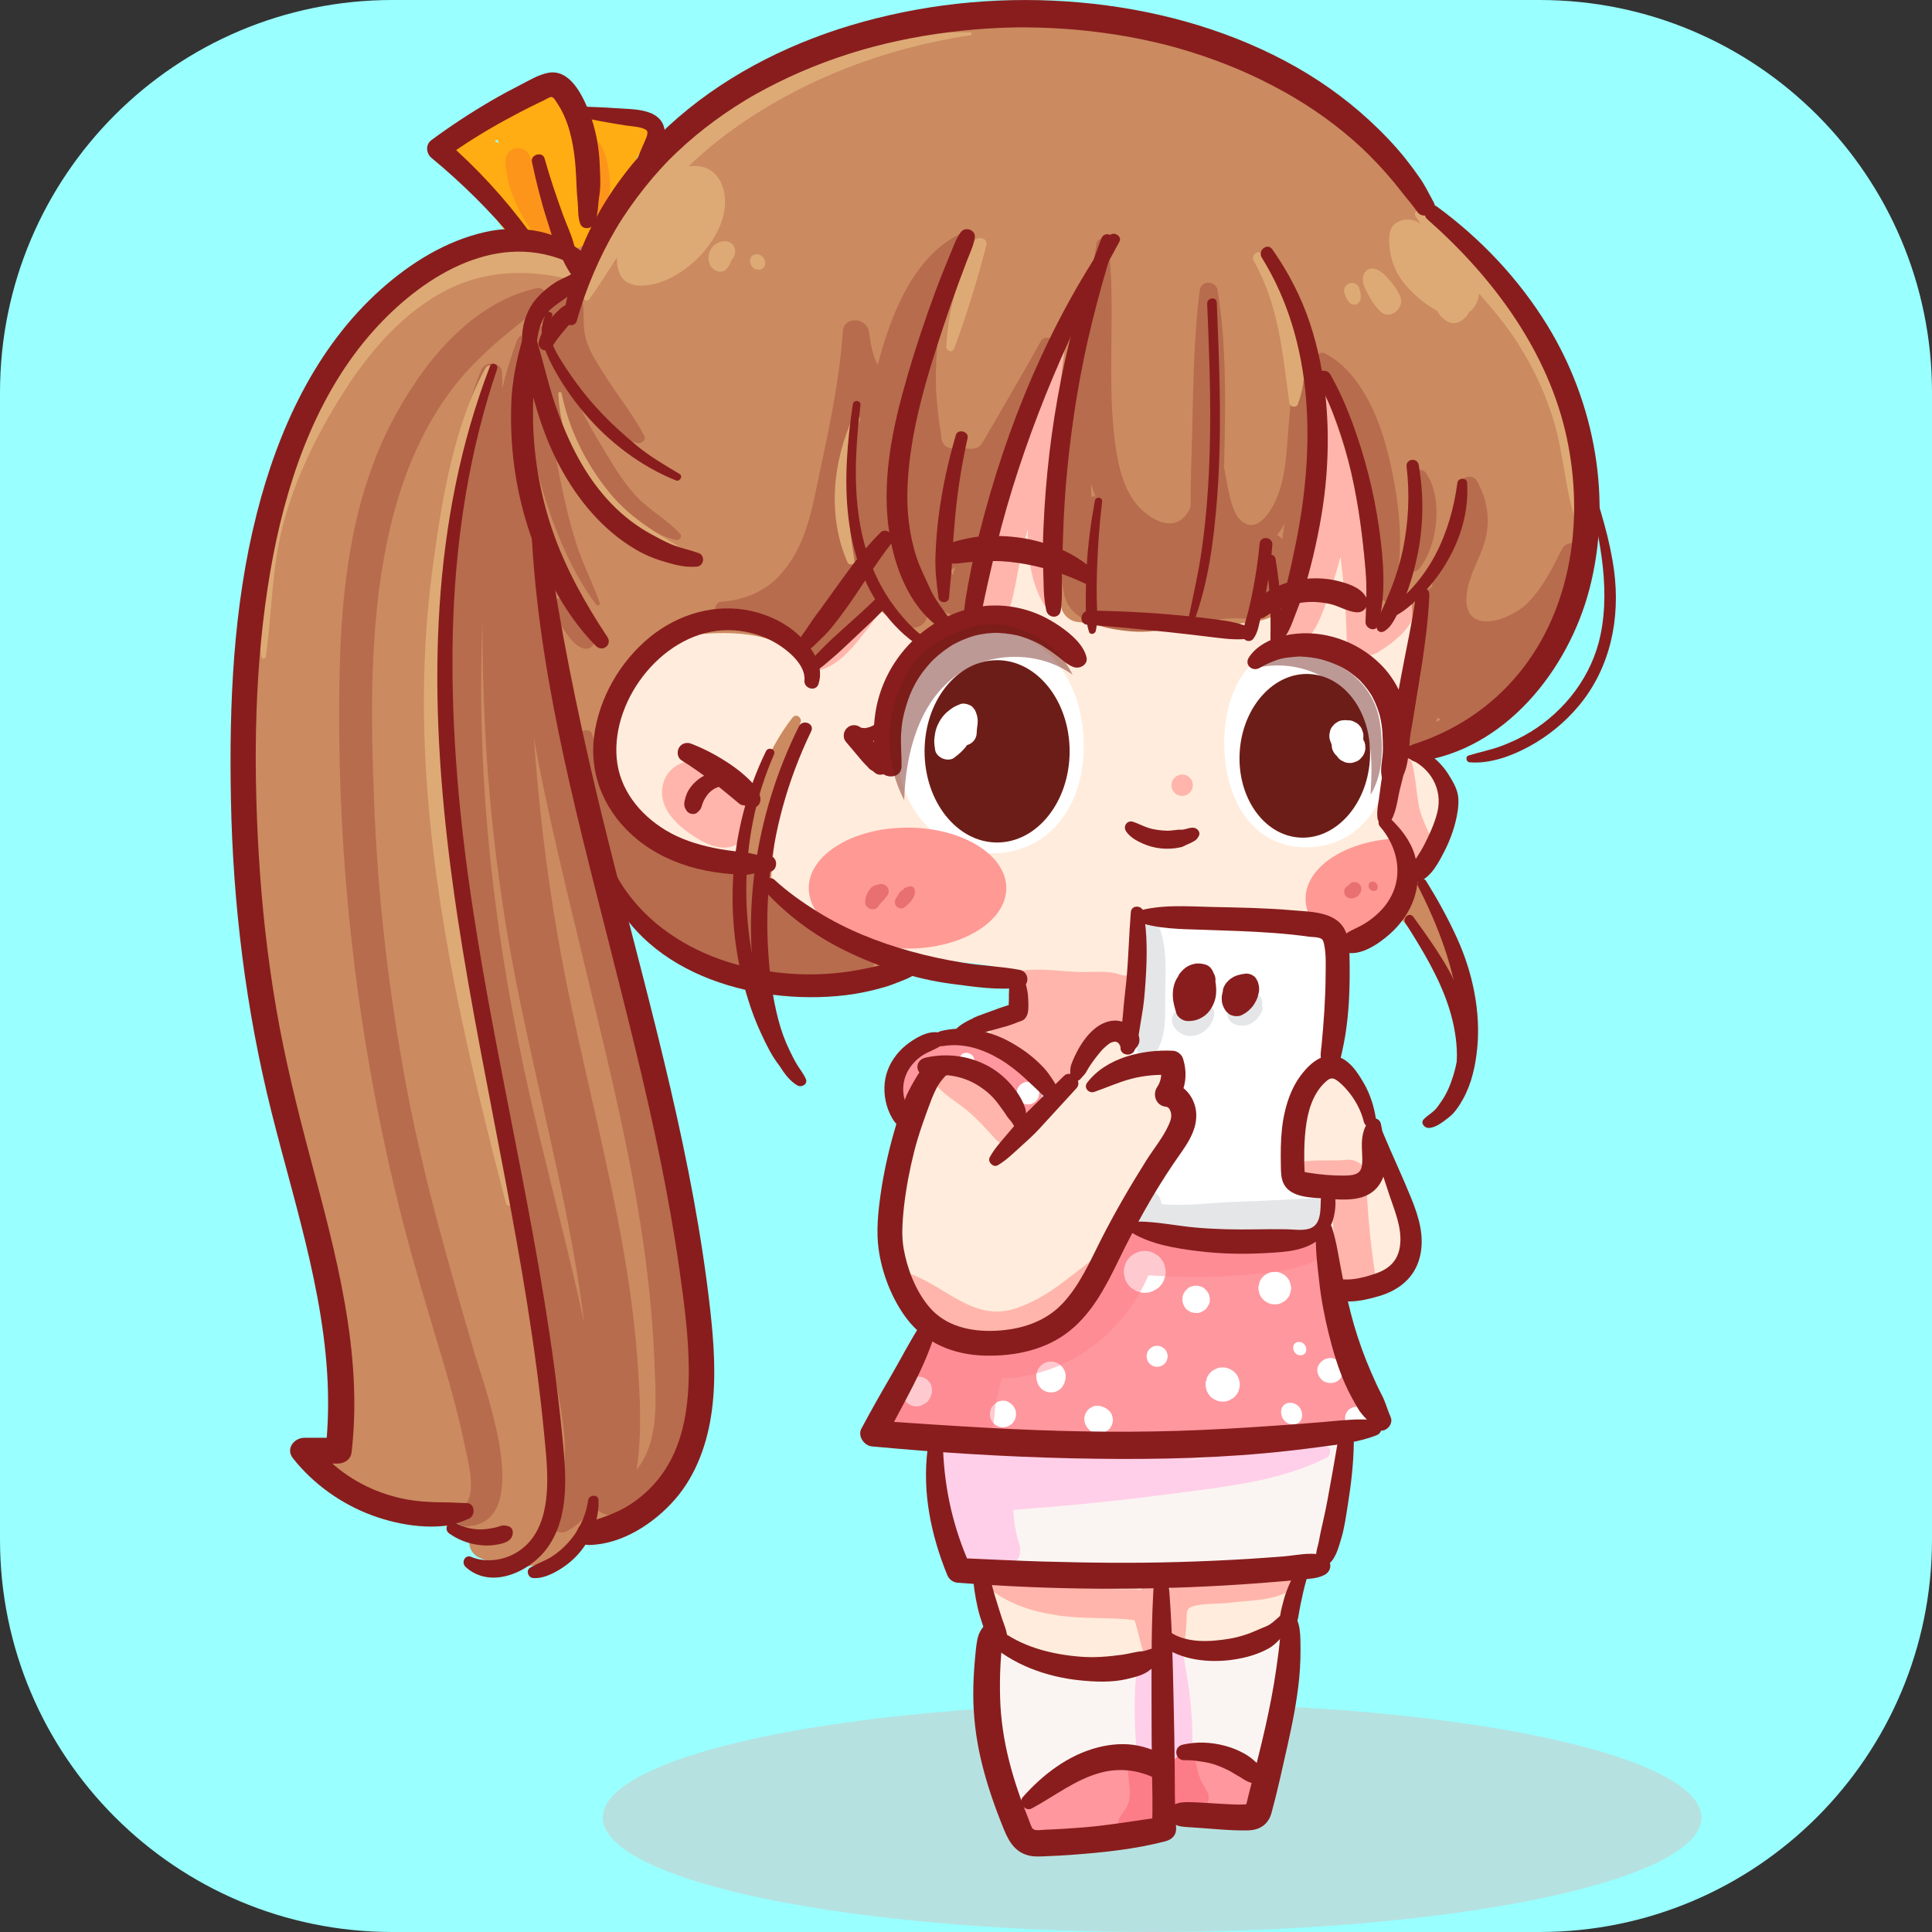 <?xml version="1.0" encoding="utf-8"?>
<!-- Generator: Adobe Illustrator 25.0.0, SVG Export Plug-In . SVG Version: 6.00 Build 0)  -->
<svg version="1.1" xmlns="http://www.w3.org/2000/svg" xmlns:xlink="http://www.w3.org/1999/xlink" x="0px" y="0px"
	 viewBox="0 0 2500 2500" style="enable-background:new 0 0 2500 2500;" xml:space="preserve">
<rect x="0" y="0" width="2500" height="2500" fill="#333333" stroke="none"/>
<style type="text/css">
	.st0{fill:#99FFFF;}
	.st1{opacity:0.28;fill:#FF9694;}
	.st2{fill:#FFECDC;}
	.st3{fill:#FFB5AB;}
	.st4{fill:#FF9994;}
	.st5{fill:#FFFFFF;}
	.st6{fill:#CB8A60;}
	.st7{fill:#B76C4D;}
	.st8{fill:#DDAA75;}
	.st9{fill:#FF979E;}
	.st10{fill:#FAF5F2;}
	.st11{fill:#E5E6E7;}
	.st12{fill:#FFAD12;}
	.st13{fill:#FD951B;}
	.st14{fill:#FFCFE9;}
	.st15{fill:#FC7C88;}
	.st16{opacity:0.4;fill:#FC7C88;}
	.st17{fill:#891D1D;}
	.st18{fill:#6D1D17;}
	.st19{fill:#E87070;}
	.st20{opacity:0.45;fill:#6D1D17;}
</style>
<g id="BG">
</g>
<g id="Design">
	<path class="st0" d="M1992.27,2500H507.73C227.32,2500,0,2272.68,0,1992.27V507.73C0,227.32,227.32,0,507.73,0h1484.54
		C2272.68,0,2500,227.32,2500,507.73v1484.54C2500,2272.68,2272.68,2500,1992.27,2500z"/>
	<g>
		<ellipse class="st1" cx="1490.85" cy="2351.91" rx="710.83" ry="148.09"/>
		<path class="st2" d="M1843.77,985.96c-7.02-4.77-14.44-6.63-21.69-6.32c-0.11-0.2-0.22-0.4-0.33-0.6
			c-2.82-4.85-7.75-7.42-13.07-8.04c6.75-65.8,15.75-131.34,27.14-196.56c2.81-16.1-18.22-29.15-31.08-18.35c-1.19,1-2.38,2-3.56,3
			c-10.48-52.06-23.06-103.61-38.21-154.57c-13.04-43.87-22.22-111.82-66.44-135.59c-12.5-6.72-28.39,6.59-26.11,19.83
			c15.25,88.47,8.54,176.81-21.85,260.51c-3.86-3.76-7.73-7.53-11.59-11.29c-14.99-14.61-36.07,6.03-30.36,22.75
			c4.89,14.33-13.81,27.13-24.89,29.65c-8.16,1.86-17.31,1.42-25.59,1.16c-17.51-0.54-35.07-2.3-52.54-3.48
			c-28.9-1.95-57.81-3.63-86.73-5.28c-1.61-18.07-7.78-34.39-19.2-50.29c-5.67-7.9-16.97-9.25-24.69-4.17
			c-6.11-48.44,1.69-97.26,8.18-145.9c7.63-57.25,14.4-114.73,23.43-171.77c3-18.94-24.71-26.12-32.15-8.7
			c-30.73,72.02-57.26,145.89-85.22,219.03c-13.61,35.61-26.91,71.34-40.58,106.92c-2.19,5.69-4.08,13.63-7.92,18.52
			c-11.35,14.45-28,6.55-40.67-1.73c-16.78-10.95-30.81-24.83-43.22-40.49c-6.64-8.38-20.97-9.92-27.63-0.34
			c-16.26,23.4-32.79,46.64-48.79,70.22c-4.97,7.32-21.67,36.22-38.51,51.82c-29.86-27.7-76.9-38.18-117.36-30.7
			c-71.99,13.31-121.71,81.9-131.52,151.49c-4.77,33.84-1.2,71.97,18.03,101.12c20.51,31.08,53.94,43.87,88.87,51.47
			c18.73,4.07,38.11,6.2,56.39,12.15c23.91,7.78,40.19,23.33,57.36,41c28.46,29.29,58.88,52.16,97.52,66.45
			c45.66,16.89,93.83,21.9,141.89,26.79c19.77,2.01,42.72,3.62,59.42,15.49c32.6,23.17,5.81,67.77-30.77,58.05
			c-16.48-4.38-24.06,23.51-7.85,29c12.69,4.3,26.1,5.56,38.8,3.87c12.41,9.23,23.9,18.87,33.51,32.43
			c17.58,24.8,10.74,45.23-7.63,61.58c-14.09-30.75-56.95-47.04-90.74-54.78c-1.41-23.2-36.35-35.28-43.46-9.52
			c-22.46,81.39-62.7,175.46-38.82,260.49c18.61,66.28,78.4,115.43,149.1,99.45c73.07-16.51,115.57-81.79,146.88-144.24
			c9.56-19.07,18.51-38.48,28.97-57.09c10.59-18.83,25.27-34.53,36.29-52.87c7.45-12.39,10.55-25.42,8.59-39.83
			c-2.03-14.97-16.56-35.45-11.03-49.97c4.86-12.75-2.76-29.42-17.57-30.61c-75.11-6-42.54-115.84-33.52-172.64
			c80.87-0.65,162.52,3.71,242.31,16.83c36.12,5.94,49.9,10.33,78.07-15.77c22.28-20.63,30.46-43.19,41.36-70.45
			c9.98-24.97,26.5-43.76,29.81-72.05C1865.34,1031.23,1864.06,999.76,1843.77,985.96z"/>
		<path class="st2" d="M1821.16,1571.92c-13.8-33.13-28.52-65.91-42.74-98.86c-1.4-3.24-2.76-6.48-4.13-9.71
			c-3.12-19.26-9.96-37.69-18.28-50.05c-11.82-17.57-34.4-35.33-55.22-18.89c-9.98,7.89-12.09,22.61-14.68,34.25
			c-0.96,4.34-1.99,8.7-2.99,13.08c-21.33,33.73-9.13,97.05,31.42,104.96c-3.66,32.58,0.22,64.44,12.85,96.76
			c4.89,12.5,20.34,19.53,32.89,14.17c19.09-8.15,41.04-4.07,57.07-19.69C1836.7,1619.08,1830.34,1593.96,1821.16,1571.92z"/>
		<path class="st2" d="M1681.12,2055.62c0.38-10.49-5.65-22.36-17.56-23.23c-4.51-3.47-10.17-5.34-15.57-4.31
			c-5.47,1.04-10.94,2.01-16.41,2.95c-36.65-0.81-73.1,0.97-109.76,5.04c-7.05,0.78-12.57,4.78-16.19,10.17
			c-0.51,0.15-1.01,0.32-1.52,0.47c-3.98-8.09-11.44-14.33-21.52-12.56c-50.52,8.84-101.18,13.28-152.47,13.34
			c-4.3,0.01-7.72,1.13-10.46,2.88c-4.36,0.03-8.44,1.17-12.01,3.19c-2-5.52-4.21-10.96-6.96-16.19
			c-5.62-10.66-21.8-7.56-20.88,5.34c0.08,1.13,0.17,2.34,0.26,3.54c-2.68,3.14-4.33,7.24-4.25,11.2c-0.08-0.03-0.16-0.07-0.24-0.1
			c1.84,11.63,5.83,25.63,11.79,38.65c3.36,12.96,8.2,24.96,15.39,33.23c16.63,19.14,49.72,21.99,72.85,26.54
			c28.24,5.56,65.01,12.43,93.41,3.6c12.51-3.89,19.26-13.24,23.21-24.64c1.69-1.43,3.34-2.94,4.92-4.65
			c4.41-4.8,7.58-10.1,9.85-15.71c10.7,16.33,36.17,13.48,53.55,12.72c20.33-0.89,45.76-3.39,68.02-10.98
			c8.96,3.96,20.37,1.74,26.21-10.49c0.54-1.12,0.94-2.28,1.45-3.41C1670.56,2091.7,1680.35,2076.81,1681.12,2055.62z"/>
		<path class="st3" d="M932.69,1000.63c-13.08-18.49-41.04-21.26-59.17-8.63c-17.52,12.21-21.17,35.43-11.91,53.75
			c8.26,16.34,24.11,28.84,39.4,38.37c17.74,11.05,39.65,19.58,58.33,4.79C993.87,1061.6,961.24,1017.94,932.69,1000.63z"/>
		<path class="st3" d="M1224.45,776.63c-11.88-11.96-27.68-14.68-36.04-30.5c-7.25-13.73-10.23-27.54-20.36-39.89
			c-13.88-16.93-39.13-13.86-48.5,5.95c-12.4,26.23-27.55,50.08-44.29,73.73c-13.71,19.37-31.24,39.08-34.09,63.3
			c-1.5,12.73,10.54,20.85,22.07,17.24c25.54-7.99,45.39-34.77,61.25-55.32c7.5-9.72,14.47-19.91,21.09-30.33
			c3.62,6.38,7.98,12.46,14.06,17.86c16.91,15.02,37.79,23.97,59.5,14.99C1235.68,806.84,1235.66,787.92,1224.45,776.63z"/>
		<path class="st3" d="M1399.3,417.55c-1.32-10.58-13.6-12.27-20.16-5.59c-24.22,24.67-35.48,64.3-47.99,95.97
			c-13.61,34.45-26.28,69.53-37.51,104.83c-17.63,55.44-51.51,136.04-29.7,193.39c4.52,11.88,24.47,16.99,31.79,4.55
			c15.24-25.89,18.04-55.78,24.11-84.86c2.9-13.92,6.39-27.66,10.08-41.35c-0.33,34.84,4.06,69.87,20.83,97.52
			c3.4,5.61,12.98,4.11,15.06-1.85c16.98-48.66,7.53-108.17,11.63-159.33c4.55-56.78,19.06-112.39,22.52-169.14
			c0.11-1.73-0.35-3.42-1.15-4.94C1400.13,437.01,1400.51,427.25,1399.3,417.55z"/>
		<path class="st3" d="M1810.3,759.41c-6.62,3.22-12.53,7.31-18.19,11.74c-3.63-64.46-14.87-129.21-37.81-189.42
			c0.77-44.92-6.34-91.67-37.1-118.03c-5.59-4.79-16.9-1.15-16.96,6.91c-0.11,15.89,1.76,31.66,3.25,47.47
			c-1.44,2.18-2.15,4.79-1.64,7.62c1.1,6.12,2.21,12.23,3.32,18.33c0.07,3.11,0.09,6.23,0.01,9.36c-0.84,32.57-3.74,65.5-9.29,97.59
			c-5.56,32.18-13.87,63.89-24.89,94.63c-9.08,25.32-28.93,54.51-22.18,81.8c2.56,10.34,12.03,18.23,23.13,13.71
			c30.22-12.3,40.82-51.77,50.62-80.36c4.57-13.34,8.49-26.88,12.07-40.5c4.35,35,7.32,70.25,7.85,106.09
			c0.32,21.11,26.2,26.58,40.84,17.51c23.95-14.85,49.94-35.82,50.27-66.23C1833.75,766,1823.15,753.16,1810.3,759.41z"/>
		<path class="st3" d="M1326.22,1451.5c-0.31-3.27-1.41-6.39-3.76-8.83c-1.07-1.12-2.22-2.1-3.3-3.2
			c-21.09-30.5-61.44-61.52-97.96-59.81c-11.07,0.52-17.48,15.7-10.32,24.06c11.33,13.24,26.78,21.98,40.19,32.92
			c14.04,11.46,25.12,24.44,37.37,37.65C1307.11,1494.43,1335.6,1474.88,1326.22,1451.5z"/>
		<path class="st3" d="M1853.91,1090.3c-6.57-18.18-15.6-31.99-18.68-51.84c-2.66-17.18-3.8-34.16-8.18-51.05
			c-2.28-8.78-15.01-7.21-18.14-0.14c-15.53,35.01-19.32,99.46,16.64,124.29C1840.44,1121.84,1860.27,1107.91,1853.91,1090.3z"/>
		<path class="st3" d="M1778.96,1645.77c-6.31-41.66-10.01-83.61-11.19-125.72c-0.34-12.12-13.7-20.53-24.75-19.33
			c-22.77,2.47-45.25-1.61-67.46,4.58c-10.77,3-10.21,17.21-3.35,23.38c14.34,12.91,32.69,16.38,51.37,16.81
			c0.33,35.53,3.04,70.7,8.6,106.02C1736.91,1681.43,1783.52,1675.85,1778.96,1645.77z"/>
		<path class="st3" d="M1435.15,1615.35c-42.33,26.44-72.71,62.01-121.35,77.88c-52.14,17.02-88.1-26.24-132.93-43.73
			c-7.22-2.82-15.13,4.42-12.06,11.87c22.38,54.17,83.4,95.41,143.25,83.62c30.78-6.06,47.24-25.12,67.09-47.18
			c24-26.67,45.21-46.37,58.79-80.28C1438.65,1615.77,1436.64,1614.42,1435.15,1615.35z"/>
		<path class="st3" d="M1673.41,2043.61c-19.18-11.1-41.91-6.03-63.18-3.99c-25.43,2.44-51.61,3.69-76.72,8.32
			c-17.04,3.14-25.59,11.28-29.85,22.28c-0.5-3.48-0.93-6.95-1.6-10.43c-2.78-14.54-21.73-14.19-25.51-2.44
			c-10.99-1.68-23.23-0.53-32.45-0.93c-53.53-2.32-105.09-10.71-158.05-17.95c-9.11-1.25-13.92,10.66-6.88,16.33
			c26.66,21.49,57.19,30.71,90.69,35.67c32.25,4.77,66.03,1.93,98.17,5.93c4.59,13.28,6.99,28.32,11.47,41.13
			c5.6,16.02,26.32,8.97,27.86-5.23c9.4,4.75,24.42,0.4,26.11-12.36c0.9-6.75,1.4-13.36,1.82-20.16c0.63-10.12-0.98-16.1,4.6-19.66
			c8.7-5.55,39.77-4.61,50.63-6.12c26.85-3.72,63.01-1.64,84.11-20.35C1678.22,2050.48,1677.37,2045.91,1673.41,2043.61z"/>
		<path class="st3" d="M1543.43,1014.19c-0.29-1.13-0.57-2.25-0.86-3.38c-0.62-1.75-1.62-3.22-3-4.4c-0.75-1-1.71-1.74-2.86-2.23
			c-1.48-1.05-3.15-1.67-4.99-1.85c-1.16-0.01-2.33-0.01-3.49-0.02c-2.38,0.3-4.54,1.16-6.47,2.58c-0.12,0.08-0.25,0.15-0.37,0.23
			c-2.02,1.52-3.52,3.44-4.5,5.76c-0.31,1.15-0.62,2.29-0.93,3.44c-0.31,2.38-0.02,4.69,0.85,6.92c0.62,1.76,1.63,3.24,3.02,4.43
			c1.19,1.45,2.68,2.51,4.47,3.18c1.67,0.77,3.4,1.08,5.2,0.94c1.78,0.16,3.5-0.13,5.16-0.86c2.3-0.92,4.22-2.36,5.75-4.31
			c0.08-0.12,0.15-0.25,0.23-0.37c1.21-1.44,1.98-3.06,2.31-4.87C1543.55,1017.71,1543.72,1015.98,1543.43,1014.19z"/>
		<path class="st3" d="M1455.78,1262.24c-0.82-0.03-1.65-0.07-2.47-0.1c-1.21-0.38-2.47-0.6-3.71-0.91
			c-16.66-6.08-36.75-2.71-54.53-3.48c-24.85-1.07-50.7-5.45-75.35-1.23c-4.35,0.75-7.5,5.56-6.72,9.66
			c-0.57,2.12-0.1,4.49,1.92,5.79c2.33,1.5,4.88,2.76,7.42,4.02c-0.83,1.51-1.53,3.13-1.96,4.94c-1.89,7.97-1.16,17.1-2.27,25.34
			c-0.51,3.82-0.87,7.7-0.88,11.55c-0.86,0.01-1.72,0.01-2.62-0.08c-4.22-1.49-8.62-2.66-13.22-3.44
			c-19.58-3.32-28.94,28.12-9.28,34.29c26.76,11.44,42.25,29.89,60.46,51.8c7.11,8.56,19.24,8.88,26.53,0.32
			c17.63-20.68,30.76-74.91,64.73-71.38c7.35,0.76,15.5-4.35,16.1-12.27c0.97-12.74,2.53-22.68,7.3-34.91
			C1470.35,1274.16,1465.46,1262.64,1455.78,1262.24z"/>
		<path class="st4" d="M1810.96,1166.12c5.01-11.46,6.85-28.16,4.85-41.66c-2.04-13.74-6.65-26.78-12.55-39.26
			c-64.03,4.25-113.88,37.45-113.88,77.8c0,26.61,21.73,50.09,54.86,64.23C1772.05,1213.02,1798.72,1194.16,1810.96,1166.12z"/>
		<path class="st5" d="M1402.35,965.4c0,82.24-48.99,138.79-117.92,138.79c-68.94,0-123.47-55.72-123.47-137.96
			c0-82.24,55.88-148.91,124.82-148.91S1402.35,883.16,1402.35,965.4z"/>
		<path class="st5" d="M1800.19,964.08c0,73.31-41.25,132.39-110.19,132.39s-105.84-61.66-105.84-134.97
			c0-73.31,36.9-130.51,105.84-130.51S1800.19,890.77,1800.19,964.08z"/>
		<ellipse class="st4" cx="1174.33" cy="1149.2" rx="127.79" ry="78.28"/>
		<path class="st6" d="M2038.17,572.24c-3.91-21.9-9.84-48.41-19.31-73.21c3.5-4.86,5.34-11.24,4.31-19.04
			c-14.21-107.13-139.84-149.37-197.01-228.31c-30.44-42.03-52.7-85.42-96.08-116.33c-39.01-27.8-84.03-44.78-129.96-57.2
			c-210.39-56.93-468.2-85.04-659.97,40.52c-50.62,33.14-94.42,76.68-134.25,121.93c-17.86,20.29-36.4,53.28-58.84,68.19
			c-0.76,0.51-1.54,0.94-2.32,1.35c-78.53-23.78-166.35,10.91-227.18,62.96C441.73,438,395.81,530.54,366.31,624.34
			c-32.7,104.02-46.43,212.68-52.63,321.22c-6.29,110.05-11.8,218.51,16.96,325.88c36.02,134.49,68.98,269.32,95.37,406.07
			c2.29,11.89,11.55,17.74,21.06,18.48c1.86,17.11,3.98,34.21,4.27,50.84c0.36,20.77,0.22,41.64-0.83,62.38
			c-0.14,2.82-7.65,72.58-16.4,61.42c-11.33-14.45-32.88-1.62-27.41,15.28c20.3,62.68,106.7,75.23,173.78,75.9
			c1.97,3.93,5.37,7.28,10.4,9.34c2.65,1.08,5.3,2.17,7.94,3.25c0.96,6,4.15,11.52,9.6,14.32c-3.39,10.09,0.69,21.8,11.79,26.84
			c24.44,11.11,48.43,15.06,74.9,9.15c31.93-7.13,48.41-31.36,76.37-44.45c25.23-11.82,47.48-19.11,68.02-39.22
			c20.25-19.82,35.42-44.99,44.74-71.71c22.8-65.36,11.86-135.43,2.29-202.17c-8.62-60.1-12.57-124.2-26.97-184.21
			c4.91-53.1-12.15-112.07-23.88-161.42c-7.9-33.25-16.57-66.32-24.54-99.55c-3.11-12.98-5.68-26.44-8.57-39.82
			c30.48,31.51,77.77,51.86,114.19,67.05c14.52,6.05,29.45,12.93,44.89,16.59c1.25,3.41,2.74,6.74,4.51,9.98
			c4.49,8.21,15.1,8.83,19.56,0.15c1.24-2.42,2.29-4.88,3.24-7.38c13.97-0.13,27.98-1.75,41.98-0.95
			c38.95,2.21,73,11.36,109.81-6.99c12.06-6.01,15.58-26.48,0.25-31.57c-52.95-17.57-110.14-37.91-143.52-84.35
			c0.63-11.41,1.39-22.81,2.51-34.19c6.02-61.09,16.91-117.49,35.98-175.84c2.07-6.32-6-11.82-10.47-6.12
			c-36.11,46.07-56.58,107.78-63.82,165.43c-0.65,5.17-1.15,10.37-1.67,15.56c-40.9-4.22-78.69-3.47-116.07-29.15
			c-45.34-31.14-69.12-83.44-64.52-138.08c4.64-55.17,37.38-110.02,95.63-118.14c51.45-7.17,115.47-11.5,158.06,23.1
			c9.73,7.9,22.28,4.55,30.26-3.72c23.92-24.81,46.95-50.42,68.45-77.35c6.72,21.15,19.21,39.97,38.93,52.41
			c20.5,12.93,44.75,10.26,63.6-4.21c23.16-17.78,28.39-47.69,35.31-74.29c26.04-100.12,62.7-197.28,108.29-290.08
			c-15.25,110.35-17.33,221.92-5.1,333.55c1.17,10.64,10.3,19.79,20.89,21.15c63.28,8.11,127.18,9.67,190.74,3.74
			c22.45-2.09,51.67-1.99,70.95-15.79c18.86-13.51,20.57-35.13,22.09-56.36c2.06-28.78,3.42-57.61,4.38-86.46
			c17.16-27.8,18.97-66.1,20-98c0.85-26.19-1.31-51.92-4.43-77.56c3.53,3.58,7.03,7.16,10.49,10.77
			c13.18,42.79,30.86,84.33,40.84,128.33c12.02,53.03,17.86,107.84,20.87,162.05c1.14,20.49,27.97,24.69,39.76,11.03
			c5.26-6.1,10.75-11.99,16.31-17.81c5.7,58.94-0.54,118.28-19.18,175.05c-5.89,17.93,15.94,41.95,32.93,25.73
			c40.36-38.54,94.68-51.82,130.32-97.57c32.49-41.7,52.54-93.54,64.13-144.72C2045.36,676.78,2047.25,623.15,2038.17,572.24z
			 M995.54,1199.03c11.72,9.91,24.54,18.38,38.15,25.66c-2.63-0.29-5.26-0.54-7.85-0.7c-10.04-0.61-20.21-0.03-30.3-0.19
			C995.61,1215.5,995.44,1207.19,995.54,1199.03z"/>
		<path class="st7" d="M750.67,798.35c-6.39-8.08-12.86-20.89-23.42-23.74c-3.62-0.98-8.47-0.22-9.8,4.04
			c-3.86,12.37,4.48,24.12,10.98,34.19c6.45,9.99,16.2,25.03,28.84,26.56c7.19,0.87,12.45-5.03,12.06-11.92
			C768.71,816.51,757.21,806.62,750.67,798.35z"/>
		<path class="st7" d="M1697.13,451.97c-1.32-11.89-20.34-12.52-21.32-0.13c-2.67,33.86-5.59,67.7-8.45,101.54
			c-2.83,33.56-3.64,71.51-20.35,101.55c-9.33,16.76-25.38,35.22-42.93,16.89c-11.28-11.78-15.27-42.2-18.44-57.56
			c-0.66-3.2-1.24-6.42-1.82-9.64c0.47-13.74,0.74-27.51,0.99-41.29c1.11-62.46,0.85-125.86-9.27-187.62
			c-2.09-12.74-21.33-13.63-23.06-0.14c-8.01,62.28-8.3,125.66-9.91,188.39c-0.78,30.48-2.15,60.98-1.88,91.38
			c-0.78,1.99-1.6,3.95-2.59,5.73c-18.61,33.56-56.21,7.94-71.2-13.46c-13.19-18.84-19.12-42.72-22.59-65.03
			c-13.65-87.81,0.3-178.56-10.03-266.98c-1.04-8.94-14.01-8.76-15.48-0.09c-6.71,39.62-10.4,80.14-12.77,120.69
			c-4.46-3.49-11.67-3.23-14.05,3.28c-18.92,51.72-18.31,112.69-19.54,167.2c-1.16,51.82-6.67,113.48,5.06,164.05
			c8.15,35.16,56.28,43.92,87.57,46.33c52.24,4.02,101.5-23.58,153.37-15.43c13.22,2.08,23.16-7.88,26.01-19.82
			c1.73-7.24,2.8-14.58,3.1-21.75c0.84,3.01,1.72,6.01,2.52,9.04c3.83,14.51,22.43,7.71,25.34-3.11
			C1703.15,662.99,1708.95,558.19,1697.13,451.97z M1412.09,642.87c-0.11-5.65-0.2-11.31-0.27-16.96
			c1.62,5.55,3.53,10.98,5.68,16.32C1415.7,642.28,1413.89,642.48,1412.09,642.87z M1659.27,698.19c-0.94-1.23-1.96-2.45-3.18-3.66
			c-1-1-2.28-1.59-3.65-1.9c3.67-4.69,6.89-9.84,9.69-15.32C1661.23,684.29,1660.25,691.24,1659.27,698.19z"/>
		<path class="st7" d="M1795.75,585.54c-11.74-46.89-36.36-105.34-81.78-128.43c-6.25-3.18-12.87,4.26-10.45,10.29
			c9.18,22.83,23.46,43.35,33.58,65.86c11.22,24.96,19.19,51.53,24.95,78.25c11.25,52.18,4.9,113.35,25.3,162.53
			c2.23,5.39,10.56,5.84,12.76,0.1C1821.16,719.05,1809.71,641.29,1795.75,585.54z"/>
		<path class="st7" d="M1844.23,611.04c-4.16-5.52-12.1-2.75-13.45,3.47c-3.99,18.41-0.84,37.92-2.95,56.71
			c-2.15,19.11-8.02,37.7-9.75,56.69c-0.93,10.22,11.84,15.96,18.51,7.8C1860.81,706.07,1868.07,642.64,1844.23,611.04z"/>
		<path class="st7" d="M2020.51,711.65c-11.86,24.15-24.4,48.73-43.34,68.23c-22.81,23.48-85.16,44.26-79.33-10.85
			c2.84-26.9,20.49-50.58,25.57-77.24c4.65-24.39-0.3-48.08-12.29-69.47c-5.92-10.56-22.51-4.39-23.88,6.15
			c-3.71,28.39-3.33,49.36-15.35,76.38c-7.69,17.27-16.29,34.36-18.83,53.33c-0.07,0.49-0.09,0.98-0.15,1.47
			c-5.07,2.63-8.87,7.65-9.39,15.56c-1.2,18.32-1.71,36.38-1.41,54.35c-2.48,42.15-8.61,84.71-20.42,124.43
			c-2.84,9.56,3.39,22.07,15.1,19.88c59.27-11.1,101.43-46.98,137.57-93.52c37.08-47.75,71.12-98.83,75.18-160.86
			C2050.66,702.32,2028.23,695.93,2020.51,711.65z M1858.12,934.47c0.62-2.04,1.22-4.08,1.83-6.12c1.46,1.09,2.99,2.05,4.63,2.8
			C1862.46,932.28,1860.31,933.39,1858.12,934.47z"/>
		<path class="st7" d="M1114.23,1221.53c-35.79-7.56-60.32-37.8-87.31-60.09c-28.82-23.8-62.46-39.44-97.14-52.76
			c-29.12-11.18-58.53-22.41-83.98-40.31c-12-12.81-24.42-25.19-38.16-36.22c-19.24-24.14-33.27-52.61-41.47-82.2
			c-2.17-7.82-15.64-6.15-15.86,1.95c-0.78,27.55,4.07,52.73,13.46,75.35c-4.1,4.34-6.29,10.31-4.72,17.53
			c15.9,73.33,59,137.95,122.92,178.18c64.42,40.55,163.5,60.19,236.99,37.07C1139.64,1253.51,1132.14,1225.31,1114.23,1221.53z"/>
		<path class="st7" d="M901.27,1754.71c-3.66-99.36-18.63-198.32-39.43-295.46c-41.59-194.24-104.69-383.13-142.88-578.16
			c-10.6-54.12-19-108.53-23.6-163.51c-3.17-37.91-3.58-76.07-5.52-114.08c0.32-5.98,0.64-11.96,0.98-17.94
			c2.25,12.66,4.88,25.25,8.26,37.64c14.61,53.47,38.85,114.8,72.41,159.35c1.8,2.4,5.47,0.25,4.51-2.51
			c-8.9-25.37-21.39-49.19-29.73-74.86c-9.83-30.27-16.62-61.23-22.97-92.39c-4.03-19.81-7.91-39.65-10.93-59.63
			c7.91,15.48,16.44,29.5,24.04,40.43c17.53,25.21,41.29,44.44,65.85,62.45c22.48,16.48,45.05,37.16,73.08,42.72
			c4.04,0.8,7.66-4.82,4.73-8.01c-17.26-18.81-40.47-30.74-57.81-49.71c-19.05-20.85-32.81-46-47.43-69.99
			c-9.7-15.92-18.49-32.03-26.32-48.72c21.01,23.43,48.03,42.97,75.44,50.82c5.26,1.51,12.96-3.26,9.65-9.5
			c-14.92-28-35.77-53.45-52.55-80.55c-9.97-16.1-21.19-32.46-24.46-51.51c-2.44-14.19-0.35-28.77-3-42.91
			c-1.48-7.92-9.33-13.47-17.3-10.25c-20.46,8.27-28.4,26.06-29.32,45.67c-5.22-3.53-12.67-1.79-15.48,4.46
			c-1.1,2.45-1.99,5.01-2.78,7.61c-6.03-4.77-16.71-3.74-19.84,4.62c-7.58,20.25-13.81,41.16-19.02,62.49
			c0.13-7.06,0.09-14.09-0.18-21.11c-0.56-14.49-21.45-15.64-26.68-3.65c-24.82,56.95-30.81,125.47-38.23,186.62
			c-7.5,61.77-11.56,123.74-12.89,185.94c-2.76,128.73,5.25,257.35,24.99,384.61c19.95,128.58,53.61,254.18,84.51,380.42
			c15.48,63.25,30.16,126.74,41.62,190.85c9.49,53.15,15.49,102.47-12.24,151.35c-7.16,12.62,9.91,30.19,22.75,23.11
			c15.84-8.73,27.03-20.35,34.77-33.85c6.51,12.29,23.71,16.73,35.17,9.92c2,0.59,4.1,0.84,6.27,0.64
			C904.95,1949.17,903.84,1824.27,901.27,1754.71z M696.17,1462.88c-49.96-206.78-78.71-416.69-72.82-629.8
			c0.27-9.88,0.69-19.76,1.07-29.64c-0.01,2.44-0.02,4.91-0.02,7.34c-0.22,127.26,9.22,254.34,29.24,380.04
			c19.91,125.01,52.29,247.38,77.35,371.36c10.03,49.62,18.89,99.53,24.95,149.81C737.86,1628.53,716.22,1545.87,696.17,1462.88z
			 M823.63,1902.05c7.44-46.15,4.48-95.14,1.28-140.6c-4.31-61.41-13.7-122.37-25.33-182.78c-23.91-124.14-57.2-246.28-78.53-370.94
			c-14.29-83.51-24.33-167.84-30.19-252.43c17.12,94,40.1,186.97,62.39,279.8c27.85,115.99,57.22,231.71,75.68,349.69
			c9.15,58.49,15.59,117.44,17.86,176.62C848.69,1810.46,853.71,1864.93,823.63,1902.05z"/>
		<path class="st7" d="M694.19,373.01c-85.97,19.19-149.04,99.52-187.63,173.86c-52.2,100.56-65.03,216.61-67.2,328.31
			c-4.6,236.47,22.85,473.74,81.21,702.91c16.05,63.02,35.4,124.98,53.81,187.32c10.23,34.64,19.73,69.47,26.93,104.88
			c3.84,18.87,18.83,69.92-5.27,81.51c-12.8,6.16-7.71,23.41,5.94,23.23c92.13-1.21,25.69-177.41,13.37-219.5
			c-34.63-118.31-68.7-235.68-90.94-357.13c-21.54-117.61-35.35-236.89-40.16-356.38c-4.88-121.05-6.76-247.37,22.24-365.82
			c14.47-59.1,37.89-116.7,73.61-166.24c34.06-47.24,77.67-79.96,122.56-115.82C711.13,387.39,706.39,370.29,694.19,373.01z"/>
		<path class="st7" d="M1346.52,442.03c-13.88,25.25-28.41,50.11-42.82,75.06c-7.81,13.51-15.48,27.13-23.55,40.49
			c-12.56,20.79-10.41,26.07-37.17,21.77c-16.95,3.67-25.41-2.41-25.36-18.24c-1.33-7.24-2.39-14.51-3.18-21.83
			c-1.54-12.18-2.76-24.38-3.23-36.65c-1.2-31.6,2.44-63.23,4.8-94.69c0.29-3.94-2.5-6.66-5.63-7.33
			c11.89-27.74,25.76-54.6,41.56-80.14c4.86-7.86-1.82-21.57-12.22-16.31c-57.27,28.97-87.06,102.12-103.93,168.28
			c-7.21-13.08-9.42-30.26-11.55-43.51c-2.92-18.16-32.2-20.19-33.57-0.2c-5.01,73.12-22.21,145.52-37.24,217.07
			c-5.09,24.25-12.12,47.31-22.44,67.28c-7.39,13.39-16.07,25.79-26.66,36.11c-0.11,0.11-0.22,0.22-0.33,0.32
			c-1.38,1.34-2.86,2.57-4.31,3.84c-16.88,14.05-38.42,23.24-66.35,25.28c-7.71,0.56-10.7,11.59-4.46,16.07
			c3.88,2.78,7.77,5.12,11.66,7.06c2.13,3.12,5.58,5.47,10.52,6.12c32.51,4.25,66.14,11.19,83.99,41.21
			c5.13,8.63,20.95,11.18,28.32,4.19c19.78-18.76,59.27-45.24,67.63-73.95c11.44,15.31,25.73,27.23,43.7,32.09
			c15.71,4.25,29.12-7.72,24.31-23.94c-4.9-16.56-14.39-30.01-23.19-44.19c3.6,2.29,7.36,4.42,11.39,6.25
			c0.55,0.25,1.12,0.33,1.69,0.34c9.15,21.52,22.82,40.28,47.06,47.34c12.92,3.76,24.9-2.07,27.67-15.88
			c22.81-113.99,59.19-223.55,98.89-332.62C1366.41,438.02,1351.82,432.39,1346.52,442.03z M1184.29,536.79
			c0.22,3.07,0.5,6.29,0.84,9.57c-5.78-0.35-11.89,1.21-16.97,4.51c0.75-5.91,1.6-11.82,2.63-17.72
			c3.81-21.93,9.05-43.63,15.34-65.01C1183.06,490.8,1182.68,513.9,1184.29,536.79z M1232.97,744.26c-1.38-2.16-2.61-4.48-3.77-6.9
			c2.52-0.81,4.87-2.04,6.88-3.68C1235.04,737.2,1234.02,740.73,1232.97,744.26z"/>
		<path class="st8" d="M735.3,337c-118.91-60.69-238.94,54.8-298.51,145.65c-35.47,54.1-60.1,113.95-77.17,176.27
			c-16.45,60.03-32.61,128.63-21.41,190.95c0.57,3.17,5.29,3.42,5.77,0.04c8.27-59.01,7.49-117.62,23.56-175.64
			c15.8-57.07,41.79-110.19,73.04-160.33c30.01-48.15,66.64-93.8,114.46-125.29c54.37-35.81,111.51-42.42,174.16-29.08
			C742.99,362.49,746.52,342.73,735.3,337z"/>
		<path class="st8" d="M1255.74,41.94c-114.67-1.24-229.46,24.14-325.17,90.79c-81.16,56.52-168.4,147.72-176.11,250.92
			c-0.32,4.28,5.36,7.36,8.17,3.44c12.56-17.54,24.13-35.85,35.77-54.12c-0.73,18.89,6,36.24,30.28,36.62
			c54.48,0.84,124-70.36,106.88-126.39c-7.05-23.06-25.35-31.03-44.67-27.78c18.3-17.63,37.86-33.95,58.51-48.7
			c90.12-64.36,196.96-104.78,306.33-121.14C1257.68,45.29,1257.9,41.96,1255.74,41.94z"/>
		<path class="st8" d="M940.06,312.29c-9.27-1.28-18.49,4.84-21.84,13.52c-3.52,9.13-0.78,20.19,8.5,24.49
			c4.77,2.21,10.5,1.63,13.91-2.75c0.43-0.41,0.74-0.92,0.97-1.48c-0.08,0.14-0.13,0.22-0.23,0.38c0.75,0,3.78-6.39,3.07-4.61
			c0.29-0.74,1.04-2.17,1.06-2.93c-1.96,3.27-1.7,2.79,0.79-1.42c0.19-0.29,0.3-0.62,0.43-0.93c0.11-0.13,0.19-0.21,0.34-0.41
			c1.07-1.37,4.8-7.06,1.69-2.47C954.33,325.48,950.58,313.73,940.06,312.29z"/>
		<path class="st8" d="M979.1,328.98c-12.98,0-10.39,20.04,2.46,20.04C994.54,349.02,991.95,328.98,979.1,328.98z"/>
		<path class="st8" d="M1991.01,447.83c-36.7-63.94-89.9-133.27-151.3-175.24c-5.17-3.53-11.24,2.33-7.81,7.62
			c2.04,3.16,4.16,6.26,6.3,9.34c-0.49-0.32-0.95-0.68-1.44-0.99c-14.17-9.15-37.47-4.06-38.85,15.81
			c-1.7,24.43,5.68,47.43,22.05,65.86c9.56,10.77,24.26,23.89,39.49,31.83c3.19,5.81,7.55,10.87,14.48,14.44
			c8.01,4.13,16.84-0.15,22.42-5.89c2-2.06,3.5-4.33,4.67-6.72c7.54-5.33,12.2-14.17,12.86-24.09c18.7,21.2,36.76,42.95,51.89,67.05
			c19.88,31.69,35.36,65.51,45.78,101.44c11.48,39.61,13.59,81.41,25.72,120.61c1.89,6.12,12.44,4.99,12.63-1.55
			C2052.14,593.18,2027.69,511.73,1991.01,447.83z"/>
		<path class="st8" d="M1633.71,329.28c-5.76-7.35-15.6,0.71-11.3,8.39c32.73,58.52,37.1,118.89,45.98,183.6
			c0.76,5.52,9.12,7.17,11.14,1.53C1703.21,456.69,1674.92,381.85,1633.71,329.28z"/>
		<path class="st8" d="M1259.97,312.91c-19.84,40.54-33.36,90.59-35.42,135.7c-0.25,5.54,7.73,8.58,9.96,2.69
			c16.32-43.08,30.21-89.37,41.86-133.96C1278.94,307.52,1264,304.67,1259.97,312.91z"/>
		<path class="st8" d="M575.27,1003.65c-5.49-90.15-4.89-181.22,5.59-270.98c4.82-41.29,11.85-82.33,21.22-122.83
			c10.25-44.28,26.93-86.61,37.37-130.7c1.63-6.91-8.22-8.31-11.13-3.01c-40.84,74.34-56.5,170.69-67.88,253.79
			c-12.02,87.75-14.57,176.37-9.33,264.73c11.36,191.48,55.51,377.79,103.71,562.76c1.35,5.17,10.21,2.93,9.11-2.33
			C625.88,1373.18,586.59,1189.71,575.27,1003.65z"/>
		<path class="st8" d="M896.18,718.1c-39.33-24.7-77.22-43.54-107.38-80.38c-30.39-37.13-52.52-81.7-62.12-128.75
			c-0.55-2.7-4.39-2.25-4.25,0.52c4.59,91.77,71.16,203.11,168.82,220.31C897.39,730.88,901.79,721.62,896.18,718.1z"/>
		<path class="st8" d="M1103.65,540c-26.32,58.69-33.11,127.52-7.01,187.62c2.07,4.77,10.08,3.16,9.12-2.33
			c-10.91-62.32-13.12-120.59,6.66-181.64C1114.27,537.91,1106.19,534.35,1103.65,540z"/>
		<path class="st8" d="M1812.09,383.99c-3.33-8.06-8.12-14.51-13.77-21.08c-5.89-6.84-11.6-13.47-20.77-15.36
			c-6.65-1.37-12.69,4.34-13.77,10.49c-1.44,8.17,2.93,16.17,6.71,23.14c4.59,8.47,8.94,15.33,15.91,22.05
			C1798.64,415.07,1818.02,398.37,1812.09,383.99z"/>
		<path class="st8" d="M1760.39,378.54c-0.53-2.06-1.14-4.09-1.73-6.13c-0.69-2.38-3.31-4.68-5.5-5.59
			c-2.24-0.93-5.36-1.07-7.61-0.06c-5.15,2.31-7.54,7.79-5.65,13.12c0.71,2,1.3,4.07,2.33,5.92c0.99,1.79,2.23,3.4,3.42,5.06
			c2.09,2.91,6.53,4.3,9.87,2.8c3.71-1.67,5.25-4.93,5.24-8.84C1760.73,382.71,1760.91,380.59,1760.39,378.54z"/>
		<path class="st9" d="M1160.73,1420.7c0.54,9.52,16.33,12.22,19.05,2.61c11.74-41.43,53.13-51.16,90.28-35.33
			c14.01,5.97,27.39,14.09,35.74,27.09c6.6,10.27,7.27,17.92,18.1,24.62c7.72,4.78,15.63,2.73,20.02-5.25
			C1383.05,1363.24,1153.22,1287.75,1160.73,1420.7z"/>
		<path class="st9" d="M1778.32,1824.94c-40.22-59.79-46.65-144.38-56.79-213.99c-1.31-8.99-10.19-17.35-19.8-15.47
			c-41.57,8.14-83.59,13.42-126.03,12.11c-40.16-1.24-78.51-10.29-118.16-14.93c-10.63-1.24-16.75,9.03-14.5,17.34
			c-3.55,1.39-6.66,4.18-8.53,8.8c-32.94,81.59-119.14,126.96-204.82,101.61c-7.17-2.12-15-1.16-19.83,5.21
			c-23.4,30.87-45.08,62.81-65.28,95.86c-6.52,10.66-3.26,27.83,11.78,28.94c103.68,7.65,207.35,14.96,311.09,21.65
			c47.44,3.06,96,8.98,143.51,4.28c19.45-1.92,38.57-5.88,57.38-11.1c28.81-7.99,59.11-23.71,89.44-14.02
			C1773.91,1856.39,1788.24,1839.69,1778.32,1824.94z"/>
		<path class="st10" d="M1743.61,1861.39c-0.22-12.17-14.26-17.31-24-14.22c-39.54,12.52-81.5,13.46-122.6,16.01
			c-43.96,2.73-87.9,6.29-131.91,7.92c-80.46,2.98-160.96-13.56-241.11-3.9c-3.18-1.18-6.73-0.88-9,1.15
			c-0.45,0.07-0.9,0.11-1.35,0.17c-1.63,0.24-3.13,0.65-4.52,1.17c-0.06,0.18-0.13,0.37-0.19,0.55c-1.16,3.61-1.72,7.27-2.49,10.97
			c-0.08,0.8-0.17,1.59-0.25,2.39c-0.2,2.09-0.34,4.19-0.45,6.29c-0.23,4.33-0.29,8.67-0.28,13.01c0.01,1.39,0.07,2.79,0.1,4.18
			c2.32,1.44,5.01,2.42,8.15,2.64c1.47,24.35,4.64,48.28,9.89,72.85c4.87,22.76,7.07,40.07,31.77,47.03
			c33.24,9.37,73.64-0.63,107.48-1.38c42.62-0.95,85.21,0.96,127.78,3.01c37.73,1.82,75.45,3.76,113.23,3.97
			c28.4,0.16,67.37,4.81,93.49-8.54c22.22-11.35,28.23-36.52,34.23-59C1740.93,1932.7,1744.28,1897.49,1743.61,1861.39z"/>
		<path class="st10" d="M1640.26,2115.71c-35.99,26-79.63,31.94-121.36,16.74c-6.47-2.36-13.84-0.76-18.19,4.78
			c-23.15,29.46-61.35,24.55-94.71,21.81c-32.14-2.64-62.59-6.23-91.65-21.23c-4.02-2.08-7.77-2.39-11.06-1.57
			c-0.03-3.16-0.08-6.32-0.07-9.49c0.05-11.76-19.79-11.86-20.64-0.13c-6.02,82.89,8.57,164.54,40.07,241.32
			c2.41,5.87,8,8.57,14.04,8.32c43.9-1.83,89.89,1.65,133.44-4.52c14.29-2.02,26.4-7.96,33.2-17.73c2.22,0.4,4.52,0.71,7.04,0.83
			c31.95,1.5,62.41-8.11,95.29-4.84c7.14,0.71,13.73-3.01,16.68-9.57c30.25-67.41,34.12-139.38,39.42-212
			C1662.62,2116.95,1650.08,2108.61,1640.26,2115.71z"/>
		<path class="st6" d="M1882.82,1253.29c-0.67-20.96-9.48-42.74-20.61-63.08c-6.26-14.04-13.37-28.42-21.6-40.14
			c-0.62-0.89-1.4-1.43-2.24-1.71c-0.02-0.1-0.03-0.2-0.05-0.3c-1.25-5.28-7.66-6.3-10.26-1.4c-5.45,10.25-8.96,20.42-17.07,29.1
			c-2.42,2.59-2.51,7.97-0.13,10.65c13.98,15.81,26.45,32.7,36.23,51.45c6.95,13.32,9.79,28.6,21.6,38.32
			c3.31,2.72,7.83,0.32,8.6-3.5c0.3-1.48,0.43-3,0.53-4.52c0.81-0.65,1.5-1.51,1.95-2.7c1.03-2.75,1.67-5.56,2.05-8.4
			C1882.46,1255.92,1882.87,1254.66,1882.82,1253.29z"/>
		<path class="st5" d="M1721.49,1549.29c-3.82-7.53-10.69-10.42-18.8-8.1c-45.72,13.06-33.28-63.86-29.35-85.31
			c5.55-30.24,15.66-45,34.95-68.05c14.54-17.36,12.3-37.18,12.75-58.78c0.58-28.15,2.52-56.64,1.51-84.77
			c-1.3-36.15-22.07-53.35-57.84-51.05c-60.2,3.87-113.73,5.81-172.83-9.66c-6.15-1.61-13.21,4.49-13.7,10.44
			c-4.25,51.8-13.15,105.97-10.98,158.17c-6.44,6.06-7.47,19.18,3.01,24.78c16.68,8.92,49.12-3.61,42.05,30.68
			c-1.64,7.94,5.29,16.07,12.97,17.02c9.6,1.18-18.94,67.59-21.96,73.78c-10.73,21.96-23.94,42.22-38.45,61.82
			c-6.86,9.27-1.93,24,10.29,25.26c64.16,6.65,128.97,16.68,193.4,19.83C1699.77,1606.88,1740.18,1586.08,1721.49,1549.29z"/>
		<path class="st11" d="M1507.76,1285.28c0.4-28.22,2.67-58.53-7.66-85.21c-3.25-8.39-16.28-8.84-19.56-0.15
			c-9.81,26.03-8.72,55.18-10.64,82.69c-1.73,24.89-9.5,53.99,1.61,77.04c4.24,8.8,16.98,12.28,23.38,3.35
			C1510.46,1341.28,1507.4,1311.21,1507.76,1285.28z"/>
		<path class="st11" d="M1700.09,1550.32c-34.51,2.07-69.07,3.78-103.63,4.95c-29.2,0.99-63.22,5.76-93.2,2.94
			c-0.32-1.12-0.64-2.25-0.96-3.37c-2.76-17.4-26-16.52-29.72-0.18c-10.59,46.51,39.53,40.29,71.83,40.73
			c53.67,0.74,107.21-0.25,160.79-3.46C1732.18,1590.31,1726.94,1548.71,1700.09,1550.32z"/>
		<path class="st11" d="M1571.09,1308.67c-0.37-4.14-4.73-6.12-8.34-4.94c-3.81,1.25-7.26,3.01-10.23,5.67
			c-3.04,2.71-5.37,6.28-8.72,8.66c-4.7,3.33-13.66,3.72-14.94-3.61c-0.99-5.64-8.37-6.64-10.85-1.48
			c-6.68,13.89,8.16,27.06,21.43,27.67C1556.11,1341.4,1572.57,1325.07,1571.09,1308.67z"/>
		<path class="st11" d="M1633.1,1301.51c-0.01-0.04-0.01-0.05-0.02-0.09c0.25-4.13,0.5-7.85-2.09-11.41
			c-2.12-2.91-5.73-3.56-8.97-2.55c-2.98,0.93-5.25,3.39-6.98,5.97c-1.1,0.56-2.1,1.25-2.91,2.2c-1.55,1.51-2.74,4.17-3.57,5.32
			c-0.89,1.24-1.45,2.11-2.71,2.86c-1.35-1.47-3.06-2.57-5.07-2.87c-9.24-1.35-14.44,8.44-11.47,16.39
			c3.05,8.14,13.55,10.83,21.35,9.65c8.24-1.25,15.06-6.29,19.49-13.23c1.47-2.31,2.97-4.66,3.34-7.43
			C1633.77,1304.67,1633.64,1303.06,1633.1,1301.51z"/>
		<path class="st12" d="M827.95,150.3c-18.72-3.08-42.91-10.1-63.07-10.25c-1.22-0.66-2.55-1.24-4.03-1.68
			c-6.47-1.94-12.96-3.74-19.47-5.5c-7.88-13-18.42-22.6-34.52-19.95c-18.13,2.99-39.64,17.98-56.01,25.75l-71.09,33.77
			c-12.1,5.75-14.57,20.87-4.26,29.75c13.62,11.74,26.39,24.24,38.62,37.23c9.97,17.19,20.54,34.03,32.33,49.93
			c20.83,28.11,40.05,29.12,73.74,32.3c33.01,3.11,39.43-2.29,55.74-31.55c0.44-0.79,0.89-1.57,1.33-2.36
			c1.4-0.01,2.76-0.21,3.96-0.71c15.07-6.31,17.42-22.5,22.29-36.57c2.81-8.12,5.6-16.25,8.47-24.34
			c9.85-17.35,19.73-34.69,29.65-52.01C847.42,163.97,837.76,151.91,827.95,150.3z M640.02,182.34c1.3-0.61,2.59-1.22,3.89-1.83
			c0.26,0.97,0.46,1.92,0.83,2.93c0.28,0.75,0.56,1.5,0.84,2.26C643.72,184.58,641.91,183.41,640.02,182.34z"/>
		<path class="st13" d="M716.83,268.19c-12.11-21.77-20.3-44.82-31.48-66.92c-8.42-16.64-31.96-10.84-31.28,8
			c1.14,31.18,16.73,67.11,35.97,91.36c4.19,5.28,11.23,9.05,18.16,7.78C730.93,304.25,725.17,283.17,716.83,268.19z"/>
		<path class="st13" d="M788.35,225.78c-2.17-17.12-5.36-34.12-17.91-46.56c-7.56-7.49-18.82,0.03-20.65,8.41
			c-3.04,13.91,1.43,28.58,2.08,42.63c0.63,13.75-1.33,28.13,7.79,39.5c4.02,5.01,12.46,7.3,17.77,2.63
			C791.08,260.36,790.5,242.72,788.35,225.78z"/>
		<path class="st14" d="M1714.82,1871.26c-62.21-0.61-123.74,11.91-185.64,19.13c25.37-4.59,51-7.78,76.33-12.54
			c0.97-0.18,1.37-1.69,0.28-2.05c-47.52-15.93-90.64-8.52-139.62-7.53c-51.49,1.05-102.04-13.19-154.13-11.53
			c-27.62,0.88-67.77-0.33-83.63,21.76c-29.01-2.57-31.72,33.41-25.22,57.11c5.84,21.31,15.13,42.45,24.78,62.29
			c6.96,14.31,14.23,33.89,33.07,34.15c8.36,0.12,15.28-3.13,19.75-8.19c0.61,0.17,1.24,0.19,1.86,0.3
			c16.32,12.96,43.81-2.14,36.15-26.57c-4.57-14.57-7.01-28.96-7.39-43.72c66.66-5.07,133.28-11.48,199.55-20.28
			c69.34-9.2,142.67-15.66,205.71-47.35C1722.76,1883.18,1723.47,1871.34,1714.82,1871.26z"/>
		<path class="st5" d="M1508.16,1642.49c-0.57-2.24-1.14-4.47-1.71-6.71c-1.82-4.53-4.65-8.31-8.49-11.33
			c-2.09-1.22-4.18-2.45-6.27-3.67c-4.41-1.81-8.98-2.43-13.7-1.87c-3.59,0.31-6.85,1.45-9.78,3.42c-3.32,1.5-6.08,3.76-8.26,6.79
			c-2.41,2.85-3.93,6.07-4.59,9.66c-1.21,3.32-1.52,6.76-0.95,10.31c0.57,2.24,1.14,4.47,1.71,6.71c1.82,4.53,4.65,8.31,8.49,11.33
			c2.09,1.22,4.18,2.45,6.27,3.67c4.41,1.81,8.97,2.43,13.7,1.87c3.59-0.31,6.85-1.45,9.78-3.42c3.32-1.5,6.08-3.76,8.26-6.79
			c2.41-2.85,3.93-6.07,4.58-9.66C1508.42,1649.48,1508.73,1646.05,1508.16,1642.49z"/>
		<path class="st5" d="M1670.48,1664.23c-0.45-1.74-0.89-3.49-1.33-5.23c-1.42-3.53-3.63-6.48-6.62-8.83
			c-1.63-0.95-3.26-1.91-4.89-2.86c-3.44-1.41-7-1.9-10.68-1.46c-2.8,0.24-5.34,1.13-7.62,2.67c-2.59,1.17-4.74,2.93-6.44,5.29
			c-1.88,2.22-3.07,4.73-3.58,7.53c-0.94,2.59-1.19,5.27-0.74,8.04c0.44,1.74,0.89,3.49,1.33,5.23c1.42,3.53,3.63,6.48,6.62,8.83
			c1.63,0.95,3.26,1.91,4.89,2.86c3.44,1.41,7,1.9,10.68,1.46c2.8-0.24,5.34-1.13,7.62-2.67c2.59-1.17,4.74-2.93,6.44-5.29
			c1.88-2.22,3.07-4.73,3.57-7.53C1670.68,1669.68,1670.93,1667,1670.48,1664.23z"/>
		<path class="st5" d="M1604.15,1788.86c-0.47-1.83-0.93-3.66-1.4-5.49c-1.49-3.71-3.81-6.79-6.95-9.27c-1.71-1-3.42-2-5.13-3
			c-3.6-1.48-7.34-1.99-11.21-1.53c-2.94,0.25-5.6,1.18-8,2.8c-2.72,1.23-4.97,3.08-6.76,5.55c-1.97,2.33-3.22,4.97-3.75,7.9
			c-0.99,2.71-1.25,5.53-0.78,8.44c0.47,1.83,0.93,3.66,1.4,5.49c1.49,3.71,3.8,6.79,6.95,9.27c1.71,1,3.42,2,5.13,3
			c3.6,1.48,7.34,1.99,11.21,1.53c2.94-0.25,5.6-1.18,8-2.8c2.72-1.23,4.97-3.08,6.76-5.55c1.97-2.33,3.22-4.97,3.75-7.9
			C1604.35,1794.58,1604.61,1791.77,1604.15,1788.86z"/>
		<path class="st5" d="M1564.92,1677.26c-0.36-2.15-1.24-4.1-2.63-5.84c-0.13-0.21-0.26-0.43-0.39-0.64l-3.33-3.4
			c-1.87-1.58-3.98-2.58-6.33-3.01c-1.44-0.59-2.94-0.8-4.49-0.61c-1.54-0.2-3.03-0.02-4.47,0.55c-2.29,0.38-4.36,1.32-6.22,2.8
			l-3.4,3.33l-2.4,4.11c-0.99,2.16-1.39,4.39-1.21,6.71c-0.2,1.54-0.02,3.03,0.55,4.47c0.2,1.55,0.76,2.95,1.68,4.21
			c0.98,2.18,2.47,3.98,4.45,5.41c1.37,0.8,2.74,1.6,4.11,2.41c1.48,0.4,2.96,0.8,4.44,1.2c1.51,0.01,3.02,0.02,4.54,0.02
			c2.35-0.2,4.49-0.95,6.41-2.24c2.18-0.98,3.98-2.46,5.41-4.45c0.14-0.22,0.27-0.44,0.41-0.65c0.75-1.29,1.51-2.57,2.26-3.86
			c0.93-2.03,1.31-4.13,1.14-6.31C1565.62,1680.01,1565.45,1678.61,1564.92,1677.26z"/>
		<path class="st5" d="M1204.88,1792.47c-0.81-2.28-2.11-4.19-3.91-5.73c-0.98-1.3-2.22-2.27-3.72-2.91
			c-1.27-0.98-2.69-1.58-4.28-1.8c-1.45-0.59-2.94-0.8-4.49-0.61c-2.3-0.2-4.52,0.17-6.67,1.11c-0.3,0.11-0.6,0.22-0.9,0.33
			c-1.11,0.41-1.83,0.85-3.01,1.51c-1.56,0.63-2.86,1.6-3.9,2.92c-0.66,0.57-1.28,1.18-1.86,1.83c-1.15,1.35-1.87,3.02-2.7,4.59
			c-0.17,0.32-0.34,0.63-0.5,0.95c-0.41,1.52-0.82,3.04-1.23,4.56c-0.01,1.55-0.02,3.1-0.03,4.66c0.38,1.5,0.77,3.01,1.15,4.51
			c0.83,2.33,2.16,4.29,4,5.87c1,1.34,2.28,2.33,3.81,2.98c1.3,1.01,2.76,1.62,4.39,1.85c1.48,0.61,3.02,0.82,4.61,0.63
			c2.35,0.21,4.63-0.17,6.84-1.14c0.28-0.15,0.57-0.3,0.85-0.45c0.09-0.05,0.19-0.1,0.28-0.15c1.41-0.78,2.81-1.57,4.22-2.35
			c0.06-0.05,0.11-0.1,0.17-0.15c2.14-1.47,3.75-3.36,4.84-5.65c0.75-1.29,1.14-1.82,1.56-2.96c0.13-0.33,0.25-0.67,0.38-1
			c0.4-1.48,0.8-2.96,1.2-4.45c0.01-1.51,0.02-3.03,0.02-4.54C1205.63,1795.4,1205.25,1793.93,1204.88,1792.47z"/>
		<path class="st5" d="M1377.68,1774.18c-0.61-1.45-1.57-3.42-2.52-4.69c-1.18-1.21-2.36-2.42-3.55-3.63
			c-1.46-0.85-2.92-1.71-4.38-2.56c-0.75-0.32-2.32-0.64-2.59-0.72c-1.47-0.6-2.99-0.81-4.57-0.62c-2.33-0.21-4.59,0.17-6.78,1.13
			c-3.13,1-6.24,3.48-8.24,6.04c-1.25,1.43-2.15,3.03-2.7,4.78c-1.06,2.32-1.5,4.72-1.3,7.21c-0.22,2.46,0.18,4.85,1.19,7.16
			c0.07,0.27,0.14,0.55,0.22,0.82c0.52,1.96,1.63,3.65,2.77,5.33c2.02,2.69,4.58,4.69,7.68,6c2.23,1.02,4.54,1.44,6.93,1.25
			c2.37,0.21,4.67-0.17,6.89-1.15c3.07-1.23,5.62-3.15,7.67-5.75c0.93-1.36,2.02-3.11,2.72-4.6c0.56-1.2,0.97-3.6,1.43-5.31
			c0.08-0.29,0.17-0.58,0.24-0.88c0.25-0.86,0.27-1.74,0.07-2.66C1379.09,1778.88,1378.69,1776.5,1377.68,1774.18z"/>
		<path class="st5" d="M1436.64,1827.09c-1.28-1.7-2.87-2.99-4.6-4.1c-0.69-0.55-0.99-0.95-3.59-2.05
			c-0.52-0.22-0.93-0.33-1.37-0.49c-0.08-0.05-0.16-0.09-0.24-0.14c-0.22-0.06-0.45-0.12-0.67-0.18c-0.12-0.03-0.25-0.07-0.37-0.1
			c-1.08-0.29-2.16-0.58-3.25-0.88c-1.46-0.01-2.92-0.02-4.38-0.02c-2.27,0.19-4.33,0.92-6.19,2.16c-1.43,0.58-2.63,1.47-3.58,2.69
			c-1.26,0.95-2.19,2.14-2.8,3.59c-0.95,1.22-1.53,2.6-1.74,4.13c-0.76,2.1-0.96,4.27-0.6,6.53c0.25,3.1,1.06,4.6,2.4,7.02
			c0.57,1.02,0.81,1.59,1.38,2.36l3.3,3.38c0.07,0.08,0.16,0.16,0.24,0.22c1.87,1.58,3.97,2.58,6.32,3
			c0.77,0.35,1.57,0.55,2.39,0.61c1.6,0.37,3.17,0.37,4.69-0.01c1.45-0.37,2.91-0.74,4.36-1.11c1.7-0.61,3.29-1.56,4.76-2.6
			c4.97-3.51,7.53-9.91,6.8-15.87C1439.51,1832.23,1438.42,1829.52,1436.64,1827.09z"/>
		<path class="st5" d="M1723.99,1757.45c-4.72-0.61-9.19,0.6-12.96,3.5c-4.3,3.3-7.12,8.19-6.32,13.85
			c0.42,2.97,1.64,5.73,3.42,8.12c1.7,2.29,4.28,4.56,7,5.55c2.92,1.07,5.54,1.23,8.67,1.1c3.78-0.16,8.63-3.07,10.79-6.1
			c2.12-2.98,3.28-6.2,3.3-9.87C1737.92,1765.66,1732.06,1758.48,1723.99,1757.45z"/>
		<path class="st5" d="M1769.39,1829.76c-0.63-1.13-1.26-2.26-1.89-3.4c-1.65-2.2-3.75-3.83-6.28-4.91
			c-1.25-0.34-2.5-0.68-3.75-1.01c-2.6-0.34-5.11-0.03-7.55,0.93c-0.72,0.31-1.27,0.65-2.03,1.07c-1.69,0.76-3.1,1.92-4.21,3.46
			c-0.76,1.01-1.38,2.08-1.88,3.22l-0.04,0.1c-0.04,0.08-0.07,0.16-0.11,0.24c-0.53,1.23-0.87,1.81-1.05,3.83
			c-0.01,1.28-0.01,2.56-0.02,3.83c0.17,1.99,0.8,3.79,1.89,5.41c0.83,1.84,2.08,3.36,3.76,4.57c1.16,0.68,2.31,1.35,3.47,2.03
			c2.44,1,4.97,1.35,7.59,1.03c1.24-0.32,2.48-0.63,3.72-0.95c1.92-0.68,3.53-1.78,4.83-3.3c1.58-1.3,2.73-2.92,3.47-4.88
			c0.84-1.82,1.18-3.71,1.02-5.67C1770.5,1833.45,1770.19,1831.57,1769.39,1829.76z"/>
		<path class="st5" d="M1510.82,1753.4c-0.29-1.12-0.57-2.25-0.86-3.37c-0.92-2.28-2.34-4.18-4.27-5.7l-3.15-1.85
			c-2.22-0.91-4.51-1.22-6.89-0.94c-1.81,0.15-3.44,0.73-4.92,1.72c-1.67,0.75-3.05,1.89-4.15,3.41c-1.21,1.43-1.98,3.05-2.31,4.86
			c-0.61,1.67-0.77,3.4-0.48,5.19l0.86,3.37c0.91,2.28,2.34,4.18,4.27,5.7c1.05,0.62,2.1,1.23,3.15,1.84
			c2.22,0.91,4.51,1.22,6.89,0.94c1.81-0.15,3.44-0.73,4.92-1.72c1.67-0.75,3.06-1.89,4.15-3.41c1.21-1.43,1.98-3.05,2.31-4.86
			C1510.94,1756.91,1511.1,1755.19,1510.82,1753.4z"/>
		<path class="st5" d="M1312.58,1821.73c-0.94-2.08-2.36-3.81-4.26-5.18c-0.35-0.3-0.7-0.61-1.06-0.91
			c-1.18-0.69-2.36-1.38-3.53-2.07c-1.86-0.85-3.78-1.2-5.77-1.04c-1.32-0.17-2.6-0.01-3.84,0.47c-1.97,0.33-3.75,1.13-5.35,2.41
			c-0.34,0.3-0.69,0.59-1.03,0.89c-1.09,1.06-2.17,2.12-3.26,3.18c-1.51,1.79-2.47,3.81-2.88,6.06c-0.57,1.38-0.76,2.81-0.59,4.3
			c-0.19,1.47-0.02,2.9,0.52,4.28c0.37,2.19,1.26,4.18,2.68,5.95c1.06,1.09,2.12,2.17,3.18,3.26c1.31,0.77,2.62,1.53,3.93,2.3
			c2.07,0.95,4.21,1.33,6.42,1.16c1.47,0.19,2.9,0.02,4.28-0.53c1.48-0.19,2.82-0.72,4.03-1.61c2.08-0.94,3.81-2.36,5.18-4.26
			c0.77-1.31,1.53-2.62,2.3-3.93l1.15-4.25c0.01-1.45,0.02-2.9,0.02-4.34C1314.53,1825.61,1313.81,1823.56,1312.58,1821.73z"/>
		<path class="st5" d="M1344.63,1412.72c-0.31-1.21-0.62-2.41-0.92-3.62c-0.98-2.44-2.51-4.48-4.58-6.11
			c-1.13-0.66-2.25-1.32-3.38-1.98c-2.38-0.98-4.84-1.31-7.39-1.01c-1.94,0.17-3.7,0.78-5.28,1.85c-1.79,0.81-3.28,2.03-4.46,3.66
			c-1.3,1.54-2.12,3.28-2.47,5.21c-0.65,1.79-0.82,3.65-0.51,5.57c0.31,1.21,0.62,2.41,0.92,3.62c0.98,2.44,2.51,4.48,4.58,6.11
			c1.13,0.66,2.26,1.32,3.38,1.98c2.38,0.98,4.84,1.31,7.39,1.01c1.94-0.17,3.7-0.78,5.28-1.85c1.79-0.81,3.28-2.03,4.46-3.66
			c1.3-1.54,2.12-3.28,2.47-5.21C1344.77,1416.49,1344.94,1414.64,1344.63,1412.72z"/>
		<path class="st5" d="M1250.36,1362.36c-12.79,0-10.24,19.74,2.42,19.74C1265.57,1382.1,1263.02,1362.36,1250.36,1362.36z"/>
		<path class="st5" d="M1680.78,1736.45c-11.21,0-8.97,17.31,2.13,17.31C1694.12,1753.76,1691.88,1736.45,1680.78,1736.45z"/>
		<path class="st5" d="M1669.62,1815.25c-18.1,0-14.49,27.94,3.43,27.94C1691.15,1843.19,1687.54,1815.25,1669.62,1815.25z"/>
		<path class="st14" d="M1501.11,2275.79c3.63-38.31,1.94-84.29-10.97-120.73c-3.31-9.33-17.12-6.95-18.51,2.27
			c-5.67,37.55-3.26,80.57-0.26,118.27c0.15,1.84,0.64,3.44,1.32,4.88c-0.89,12.05-1.77,24.1-2.6,36.19
			c-2.42,34.92-33.36,32.22-54.17,50.39c-2.94,2.56-3.27,8.37,1.2,9.77c26.13,8.22,60.11,1.85,74.67-23.3
			c11.31-19.54,10.66-46.37,7.69-72.32C1500.33,2279.67,1500.91,2277.87,1501.11,2275.79z"/>
		<path class="st14" d="M1554.86,2333.35c-12.07-17.22-13.18-35.28-14.17-54.4c0.85-1.71,1.43-3.66,1.57-5.9
			c2.89-46.67-3.26-93.04-12.55-138.65c-1.82-8.93-16.22-10.44-16.99-0.1c-1.11,14.85-2.21,29.76-3.14,44.68
			c-1.79,1.1-3.03,3.11-2.82,5.89c0.53,6.92,0.93,13.82,1.42,20.73c-0.93,22.43-1.15,44.88,0.09,67.24
			c0.25,4.49,2.2,7.91,5.01,10.34c0.49,7.73,0.95,15.45,1.46,23.18c1.49,22.59,8.31,42.83,33.34,42.78
			C1555.98,2349.13,1558.72,2338.86,1554.86,2333.35z"/>
		<path class="st14" d="M1403.69,2374.36c-1.04,0-2.07,0-3.11-0.01c-0.42,0-0.34,0.65,0.08,0.65c1.04,0,2.07,0,3.11,0.01
			C1404.19,2375.01,1404.11,2374.36,1403.69,2374.36z"/>
		<path class="st9" d="M1614.41,2292.65c-24.43-13.31-51.56-23.25-79.87-20.45c-14.37,1.42-32.33,9.68-38.96,23.18
			c-1.52-0.64-3.22-1-5.13-0.98c-0.5,0-1,0.09-1.5,0.15c-12.91-15.85-37.35-18.92-57.63-12.21c-19.88,6.58-39.55,17.75-58.19,27.33
			c-11.4,5.86-22.42,10.76-30.92,18.82c-1.15,0-2.29,0.02-3.45-0.04c-11.71-0.56-19.21,5.81-22.2,16.92
			c-0.32,1.19-0.64,2.39-0.96,3.58c-2.71,10.06,5.68,21.28,14.39,25.07c16.8,7.31,31.14,1.92,48.43-1.1
			c19.44-3.38,38.55-3.21,58.17-4.09c4.55-0.2,9.21-0.86,13.84-1.78c1.44,0.88,2.98,1.7,4.66,2.42c11.02,4.75,23.2,3.42,33.15-3.23
			c8.56-5.72,13.59-13.16,16.24-21.44c30.65,9.91,80.94-4.55,103.85-7.82C1632.74,2333.51,1633.93,2303.28,1614.41,2292.65z"/>
		<path class="st15" d="M1481.66,2284.09c-8-9.65-22.61-3.48-21.98,8.79c0.66,12.85,4.72,27.89,0.54,40.4
			c-3.33,9.97-12.19,15.6-14.08,26.54c-1.28,7.4,3.61,15.79,10.61,18.48c22.4,8.6,39.4-13.25,43.73-33
			C1505.35,2323.03,1495.68,2301,1481.66,2284.09z"/>
		<path class="st15" d="M1561.26,2317.06c-6.94-11.43-11-19.94-13.22-33.39c-1.92-11.64-19.93-19.75-27.24-7.55
			c-4.06,6.78-7.22,12.72-7.04,20.85c0.13,5.8,1.3,11.39,3.05,16.93c-4.9-0.44-9.79,5.28-6.26,10.7c4.09,6.27,9.1,11.92,14.88,16.69
			c5.12,4.22,12.96,9.21,19.93,7.64c3.7-0.84,5.28-4.19,3.81-7.48C1560.81,2340.68,1568.42,2328.84,1561.26,2317.06z"/>
		<path class="st16" d="M1712.64,1601.33c-36.02-8.71-76.48-0.62-113.16,0.67c-42.47,1.49-84.98-0.09-127.27-4.15
			c-10.65-1.02-23.48,4.63-27.11,15.56c-18.27,54.98-61.27,96.98-117.05,113.62c-23.84,7.12-54.55,0.74-75.73,13.93
			c-4.74,2.95-8.66,6.84-12.17,11.15c-1.61-19.79-28.43-34.6-42.4-14.09c-17.15,25.19-32.15,51.33-45.11,78.92
			c-6.88,14.66,4.39,30.67,19.09,33.24c5.85,1.02,11.55,1.37,17.12,1.24c1.03,1.98,2.38,3.86,4.37,5.41
			c14.21,11.09,33.38,9.92,50.76,10.54c12.92,0.46,26.65,0.04,35.36-11.21c8.74-11.29,6.94-28.37,9.32-41.69
			c1.89-10.6,4.88-20.91,7.76-31.24c1.7,0.17,3.22,0.3,4.28,0.26c17.35-0.63,34.41-4.19,50.94-9.4
			c60.3-19.01,109.99-65.94,134.36-123.86c37.75,2.53,75.51,2.96,113.33,0.28c39.3-2.79,85.2-5.55,118.76-28.06
			C1727.44,1616.19,1721.84,1603.55,1712.64,1601.33z"/>
		<g>
			<path class="st17" d="M1463.31,1180.23c-2.45,29.33-2.98,58.84-5.75,88.19c-1.34,14.2-3.29,28.31-4.29,42.53
				c-1.07,15.31-4.22,30.19-3.36,45.59c0.54,9.71,15.16,10.89,18.36,2.25c5.37-14.49,6.49-29.76,9.27-44.86
				c2.66-14.51,3.8-29.21,4.79-43.93c2.02-30.15,2.61-60.06-2.59-89.87C1478.19,1171.17,1464.12,1170.51,1463.31,1180.23
				L1463.31,1180.23z"/>
			<path class="st17" d="M1415.95,1412.92c15.95-5.47,31.5-12.65,47.83-16.92c16.2-4.23,33.59-5.88,50.28-4.91
				c-4.22-3.21-8.45-6.41-12.67-9.62c2.67,8.47,0.92,17.85-3.99,25.12c-6.58,9.74-1.54,24.13,10.92,25.46
				c3.16,0.34,4.83,2.04,6.29,5.91c2.3,6.12,0.26,11.93-2.36,17.78c-7.31,16.34-19.63,31.02-29.13,46.15
				c-20.95,33.37-40.79,67.39-58.6,102.55c-14.44,28.5-27.55,58.96-49.78,82.49c-22.6,23.92-54.47,33.62-86.59,35.07
				c-31.85,1.44-64.57-5.6-85.83-30.89c-17.6-20.93-28.35-49.01-33.07-75.76c-0.65-3.67-1.04-7.38-1.31-11.1
				c-0.15-2.06-0.24-4.12-0.31-6.19c-0.04-1.2-0.07-2.4-0.08-3.6c0.03,2.78,0.02-1.25,0.04-1.89c0.21-10.59,1.02-21.15,2.22-31.67
				c2.71-23.64,7.19-47.12,12.97-70.2c5.73-22.88,14.31-46.37,22.92-69.04c1.81-4.76,3.98-9.33,6.3-13.87
				c0.28-0.55,1.39-2.54-0.09,0.08c0.58-1.04,1.19-2.06,1.81-3.08c0.96-1.56,1.96-3.1,3.03-4.59c1.05-1.47,2.25-2.8,3.34-4.23
				c0.59-0.78,2.37-2.57-0.55,0.51c1.26-1.33,2.51-2.59,3.66-4.01c2.26-2.8-2.19,1.48,0.52-0.51c0.36-0.27,2.1-1.7,0.14-0.24
				c-2.12,1.59,1.92-0.99,2.92-1.72c-1.92,0.81-3.85,1.62-5.77,2.43c0.2-0.02,0.4-0.05,0.6-0.07c15.35-1.84,12.1-25.59-3.21-23.76
				c1.64,0.22,3.28,0.45,4.92,0.67c-1.99-0.78-4.05-1.03-6.17-0.76c-0.53,0.03-1.05,0.03-1.57,0.09c-1.96,0.24-4.02,0.82-5.84,1.44
				c-3.78,1.28-7.09,3.32-10.05,5.99c-6.76,6.11-11.83,13.94-16.29,21.81c-3.76,6.62-4.66,7.99-8.13,14.92
				c-2.64,5.28-4.72,10.85-6.79,16.38c-4.43,11.84-8.27,23.9-11.72,36.06c-7.6,26.84-13.66,54.2-17.49,81.84
				c-3.12,22.58-5.47,46.35-2.39,69.08c4.21,31.1,16.97,64.12,35.72,89.31c24.42,32.82,61.74,47.81,101.97,48.76
				c39.06,0.92,79.4-7.47,110.34-32.65c29.44-23.96,46.86-58.54,63.16-92c20.91-42.94,43.89-84.63,70.67-124.21
				c13-19.2,30.01-38.88,29.21-63.47c-0.65-20.08-14.87-39.63-35.72-41.65c3.64,8.49,7.28,16.97,10.92,25.46
				c11.36-17.19,13.82-36.85,7.45-56.38c-1.61-4.95-7.48-9.37-12.67-9.62c-39.08-1.86-86.37,8.7-111.2,41.4
				C1401.84,1407.51,1408.96,1415.31,1415.95,1412.92L1415.95,1412.92z"/>
			<path class="st17" d="M1376.66,1392.28c-16.79,16.53-33.58,33.07-50.37,49.6c-8.57,8.44-16.14,17.64-23.88,26.83
				c-7.84,9.3-16.04,18.16-21.77,28.96c-3.03,5.71,4.62,13.56,10.38,10.22c10.33-5.98,18.66-14.15,27.47-22.13
				c9.13-8.28,18.36-16.35,26.69-25.45c15.92-17.38,31.84-34.77,47.76-52.15C1401.58,1398.74,1385.9,1383.19,1376.66,1392.28
				L1376.66,1392.28z"/>
			<path class="st17" d="M1780.73,1449.48c-2.54-16.95-7.33-32.82-15.89-47.74c-8.49-14.8-20.21-32.94-38.63-35.58
				c-18.37-2.64-34.36,13.35-44.14,26.94c-9.5,13.21-15.3,28.32-19.14,44.02c-3.74,15.28-5.16,30.99-5.53,46.69
				c-0.19,8.01-0.13,16.04,0.01,24.05c0.14,8.32-0.03,16.68,3.87,24.27c9.14,17.76,36.07,17.53,53.38,18.8
				c17.78,1.31,39.39,3.62,55.71-5.09c15.93-8.5,22.63-24.77,22.89-42.14c0.13-8.44-0.86-16.61-1.75-24.99
				c-0.88-8.29-3.2-16.01-4.62-24.21c-1.27-7.34-11.16-10.51-15.78-4.07c-7.27,10.14-9.08,21.14-8.89,33.32
				c0.13,8.67,1.59,19.87-0.59,27.5c-2.57,9.02-12.35,9.83-22.49,9.94c-15.28,0.16-30.69-1.26-45.76-3.68
				c-0.76-0.12-7.31-1.03-7.21-1.5c0.82,0.84,1.64,1.69,2.45,2.53c-0.04-0.06-0.09-0.13-0.13-0.19c-0.01,0.01-0.47-4.66-0.44-4.3
				c-0.37-5.64-0.33-11.36-0.36-17.01c-0.05-12.26,0.43-24.58,1.86-36.76c2.52-21.37,8.7-44.29,24.87-59.58
				c4.53-4.29,8.46-7.19,14.12-3.6c5.66,3.59,10.81,9,15.16,14.07c9.81,11.45,17.55,25.78,21.11,40.46
				C1767.2,1461.47,1782.3,1459.92,1780.73,1449.48L1780.73,1449.48z"/>
			<path class="st17" d="M1425.1,308.66c-45.2,118.64-69.34,246.05-74.79,372.75c-0.77,17.97-1.23,35.87-0.46,53.84
				c0.78,18.26-0.05,36.97,4.06,54.83c2.32,10.1,17.11,11.03,18.71-0.11c2.25-15.59,1.22-31.48,1.49-47.22
				c0.27-15.3,0.97-30.62,1.38-45.92c0.85-31.19,2.84-62.35,5.96-93.4c6.24-62.11,16.31-123.69,31.16-184.34
				c8.55-34.91,18.3-69.53,29.06-103.82C1445.08,304.44,1429.24,297.78,1425.1,308.66L1425.1,308.66z"/>
			<path class="st17" d="M1632.8,333.45c68.35,110,68.9,246.56,44.03,369.65c-3.76,18.63-7.9,37.22-12.38,55.69
				c-2.18,8.99-4.24,17.89-6.04,26.96c-1.97,9.92-5.47,19.77-6.03,29.89c-0.35,6.4,8.56,11.42,12.59,5.04
				c4.48-7.09,7.17-14.95,10.16-22.76c3.31-8.67,6.85-17.12,9.6-25.99c5.33-17.24,10.34-34.58,14.48-52.14
				c8.14-34.52,14.44-69.52,17.14-104.91c5.07-66.21-0.29-133.04-21.21-196.3c-11.31-34.19-27.96-66.37-48.68-95.81
				C1639.93,313.51,1627.03,324.17,1632.8,333.45L1632.8,333.45z"/>
			<path class="st17" d="M1435.22,305.45c-78.6,115.06-132.83,246.55-167.03,381.26c-4.76,18.74-9.35,37.59-12.94,56.6
				c-3.74,19.78-8.22,40.16-8.15,60.32c0.03,9.78,14.3,15.72,18.13,4.64c5.67-16.43,8.39-33.64,12.28-50.56
				c3.9-17,7.73-34.02,11.87-50.97c8.12-33.26,17.64-66.19,28.31-98.72c21.47-65.41,47.17-129.02,76.77-191.18
				c16.8-35.28,35.15-69.78,54.01-104C1452.66,305.25,1440.06,298.36,1435.22,305.45L1435.22,305.45z"/>
			<path class="st17" d="M1243.28,300.42c-5.56,7.42-8.62,16.18-12.18,24.68c-3.6,8.59-7.13,17.21-10.58,25.87
				c-7.1,17.79-13.76,35.73-20.09,53.8c-12.31,35.14-23.54,70.72-33.2,106.69c-18.57,69.21-29.31,141.47-9.08,211.58
				c9.76,33.81,27.85,68.22,57.2,88.97c8.34,5.9,18.16-4.45,12.35-12.66c-8.54-12.07-18.08-23.87-24.11-37.47
				c-6.01-13.55-12.85-26.42-17.53-40.56c-9.72-29.39-13.01-60.93-11.73-91.78c2.96-71.04,24.63-141.14,46.81-208.19
				c6.18-18.68,12.73-37.23,19.47-55.71c3.55-9.73,7.19-19.42,10.92-29.07c3.68-9.5,8.25-18.79,9.82-28.92
				C1262.94,297.55,1249.17,292.54,1243.28,300.42L1243.28,300.42z"/>
			<path class="st17" d="M1236.86,563c-10,34.19-17.55,68.74-22.17,104.07c-2.29,17.5-3.55,35.09-4.22,52.72
				c-0.68,17.72,1.57,36.03,3.92,53.61c1.01,7.59,13.09,7.87,13.66-0.08c1.21-16.95,3.54-33.92,4.19-50.85
				c0.67-17.62,2.05-35.23,3.66-52.79c3.17-34.5,8.59-68.99,16.16-102.79C1253.99,558.21,1239.38,554.37,1236.86,563L1236.86,563z"
				/>
			<path class="st17" d="M1704.72,491.54c40.87,75.48,55.32,163.09,62.42,247.55c1.84,21.89,0.63,43.8-0.18,65.7
				c-0.32,8.78,13.44,14.03,16.17,4.14c11.08-40.17,7.12-85.32,1.29-126.07c-6.61-46.21-18.28-92.07-34.47-135.86
				c-7.94-21.47-17.14-42.53-28.52-62.41C1715.76,474.67,1699.13,481.2,1704.72,491.54L1704.72,491.54z"/>
			<path class="st17" d="M1059.1,885.19c8.19-24.77-9.16-48.41-26.74-64.38c-17.02-15.46-38.32-25.32-60.62-30.27
				c-46.08-10.23-93.97,4.03-130.2,33.39c-38.84,31.47-66.48,79.1-72.79,128.84c-6.63,52.27,15.54,100.64,55.9,133.52
				c22.49,18.32,49.66,30.87,77.73,37.81c14.61,3.61,29.52,5.82,44.52,7.01c7.96,0.63,16.65,1.89,24.47,0.06
				c7.82-1.83,16.02-1.98,24.03-2.84c11.82-1.28,11.96-20.06-0.13-20.99c-5.7-0.44-11.71-0.52-17.33-1.6
				c-5.87-1.13-11.19-2.81-17.23-3.31c-12.61-1.03-25.17-2.73-37.56-5.31c-21.51-4.49-43.33-11.52-62.18-23.03
				c-33.52-20.46-59.47-52.74-62.98-92.85c-6.87-78.43,62.68-165.72,143.65-165.84c20.38-0.03,41.35,5.14,59.24,14.95
				c16.41,9,42.16,29.12,40.07,50.21C1039.95,890.85,1055.62,895.72,1059.1,885.19L1059.1,885.19z"/>
			<path class="st17" d="M881.85,983.82c25.08,15.75,48.5,34,71.11,53.08c2.13,1.79,4.13,3.86,6.84,4.8
				c1.32,0.46,3.92,0.38,5.03,1.02c-0.8-0.46-0.94-0.24-0.48,0.32c1.06,1.29,4.51,2.11,5.98,2.34c2.98,0.48,5.87,0.14,8.49-1.41
				c5.21-3.08,6.39-9.88,4.16-15.24c-0.26-0.61-0.64-1.21-0.95-1.8c-0.2-0.38-1.75-2.6-0.97-1.21c0.52,0.92,0.06-0.02-0.09-0.57
				c-0.94-3.45-1.83-5.89-4.17-8.54c-10.21-11.62-22.58-21.62-35.52-30.04c-15.03-9.78-30.62-18.01-47.37-24.4
				c-5.77-2.2-12.5,0.11-15.44,5.58C875.73,972.86,876.5,980.46,881.85,983.82L881.85,983.82z"/>
			<path class="st17" d="M934.49,998.27c-6.45,0.03-12.51,0.93-18.57,3.3c-5.4,2.11-10.62,5.29-14.95,9.14
				c-5.14,4.57-9.24,9.59-12.05,15.9c-1.34,3.01-2.33,6.25-2.97,9.48c-0.39,1.96-0.68,3.98-0.45,5.98c0.33,2.86,1.77,5.19,3.35,7.5
				c2.7,3.95,10.06,5.23,13.6,1.67c0.43-0.44,0.89-0.84,1.34-1.26c1.5-1.41,2.71-2.86,3.56-4.75c0.54-1.19,0.76-2.54,1.08-3.81
				c-0.24,0.95-0.49,1.9-0.73,2.86c0.98-3.65,2.33-7.18,4.16-10.48c-0.5,0.9-1,1.8-1.5,2.7c1.03-1.79,2.08-3.55,3.07-5.37
				c-0.5,0.9-1,1.8-1.51,2.7c1.85-3.32,4.11-6.36,6.75-9.09c-0.7,0.72-1.4,1.43-2.1,2.15c2.67-2.7,5.64-5.04,8.91-6.96
				c-0.81,0.47-1.62,0.95-2.43,1.42c2.09-1.19,4.26-2.22,6.53-3.02c0.48-0.17,0.97-0.31,1.46-0.48c1.61-0.54-2.56,0.59,0.01,0.01
				c1.18-0.27,2.37-0.47,3.57-0.63c4.74-0.62,8.23-4.84,8.2-9.53C942.79,1003.43,939.26,998.25,934.49,998.27L934.49,998.27z"/>
			<path class="st17" d="M1139.18,689.2c-20.3,20.16-36.98,42.89-53.7,66.01c-8.89,12.28-17.52,24.75-26.66,36.85
				c-4.88,6.47-9.37,12.81-13.72,19.62c-4.6,7.19-10.58,13.13-12.67,21.57c-1.59,6.43,6.08,10.31,11.23,8.53
				c7.63-2.63,12.82-9.8,18.62-15.1c6.22-5.67,11.47-11.52,16.66-18.15c9.37-11.97,18.35-24.21,26.86-36.8
				c15.58-23.03,30.55-46.66,47.67-68.6C1160.26,694.44,1147.39,681.04,1139.18,689.2L1139.18,689.2z"/>
			<path class="st17" d="M1134.35,773.76c-14.38,14.05-29.47,27.4-44.39,40.87c-8.5,7.68-17.05,15.24-24.98,23.51
				c-6.15,6.42-13.27,12.63-17.69,20.38c-1.47,2.58-1.85,5.53,0.1,8.03c1.64,2.1,5.28,3.45,7.77,2.04
				c7.95-4.51,14.5-10.83,21.49-16.69c8.58-7.19,16.61-14.94,24.76-22.62c14.66-13.81,29.49-27.5,43.61-41.88
				c3.28-3.34,4.65-8.13,1.49-12.17C1143.88,771.88,1137.72,770.47,1134.35,773.76L1134.35,773.76z"/>
			<path class="st17" d="M785.9,824.19c-28.6-43.22-54.12-88.51-70.98-137.68c-16.55-48.26-25.35-100.18-25.21-151.23
				c0.08-29.52,1.6-59.75,5.8-88.98c-6.92,0.04-13.85,0.08-20.77,0.13c3.71,27.31,11.29,54.69,19.15,81.07
				c7.76,26.03,17.44,51.38,30.19,75.4c23.17,43.62,56.1,83.5,99.25,108.55c12.36,7.18,24.63,12.01,38.32,16.01
				c13.22,3.86,26.63,7.14,40.44,5.67c8.96-0.95,10.59-14.28,2.13-17.38c-10.31-3.78-21.07-5.93-31.4-9.75
				c-10.43-3.86-20.06-9.34-29.85-14.59c-18.96-10.18-36.56-23.86-51.52-39.3c-34.27-35.39-56-79.83-72.13-125.92
				c-9.8-28-15.88-56.89-24.54-85.19c-2.57-8.39-17.03-8.47-19.4,0.15c-7.28,26.43-12.76,52.69-13.77,80.17
				c-1.02,27.87,0.25,55.85,4.02,83.48c7.34,53.71,24.61,107.37,50.5,155c15.17,27.91,32.55,53.35,54.9,76
				C779.47,844.36,792.71,834.49,785.9,824.19L785.9,824.19z"/>
			<path class="st17" d="M746.36,415.17c11.54-41.44,29.94-84.26,51.16-119.88c11.07-18.58,23.62-36.15,37.07-53.07
				c6.61-8.31,13.5-16.39,20.67-24.23c7.9-8.64,11.61-12.41,20.42-20.79c15.47-14.69,31.9-28.35,49.1-40.97
				c8.67-6.36,17.53-12.46,26.56-18.3c4.31-2.79,8.66-5.51,13.05-8.18c2.31-1.41,4.64-2.8,6.97-4.17c-2.56,1.5-0.14,0.09,0.32-0.18
				c1.64-0.95,3.29-1.89,4.94-2.82c38.62-21.81,79.55-39.38,121.79-52.87c40.62-12.97,84.29-22.3,129.36-28.04
				c22.61-2.88,45.34-4.77,68.11-5.67c5.41-0.21,10.83-0.37,16.25-0.48c2.57-0.05,5.13-0.09,7.7-0.11c5.62-0.05-3.33-0.01,2.3-0.01
				c1.71,0,3.42,0,5.13,0.01c11.4,0.07,22.8,0.38,34.18,0.94c45.22,2.22,90.27,8.34,134.37,18.59c11.56,2.69,17.27,4.15,29.67,7.69
				c10.68,3.05,21.29,6.36,31.81,9.93c20.82,7.07,41.3,15.17,61.28,24.35c9.88,4.54,19.64,9.34,29.26,14.42
				c4.78,2.52,9.52,5.13,14.26,7.73c0.54,0.3,3.01,1.66,0.19,0.09c1.18,0.66,2.35,1.32,3.53,1.99c2.58,1.47,5.14,2.95,7.69,4.46
				c18.42,10.87,36.22,22.81,53.18,35.85c8.41,6.46,16.62,13.19,24.59,20.18c8.15,7.14,15.61,14.19,21.13,19.77
				c14.92,15.08,29.08,30.91,41.98,47.76c6.51,8.51,13.62,16.23,19.71,25.1c7.77,11.31,28-0.1,21.17-12.36
				c-6.02-10.8-10.51-20.61-17.58-30.94c-5.99-8.75-12.32-17.28-18.94-25.58c-14.12-17.7-29.87-33.98-46.49-49.35
				c-32.93-30.46-70.08-56.35-109.7-77.34c-81.42-43.12-172.9-67.23-264.43-75.45c-94.57-8.5-190.16-0.2-281.68,25.04
				c-86.84,23.95-170.34,64.55-238.83,123.6c-67.74,58.4-123.24,136.98-142.11,225.49c-2.37,11.1-4.76,22.16-6.57,33.36
				C727.36,420.65,743.56,425.21,746.36,415.17L746.36,415.17z"/>
			<path class="st17" d="M713.26,449.77c2.78-3.14,4.83-6.89,7.33-10.27c2.37-3.21,4.91-6.31,7.42-9.42
				c2.66-3.31,5.43-6.54,8.17-9.78c1.29-1.52,2.61-3.01,3.97-4.47c0.56-0.6,2.8-2.93,0.5-0.56c1.22-1.25,2.44-2.45,3.47-3.86
				c1.15-1.57,2.42-3.06,3.57-4.63c2.49-3.39,3.87-8.76,0.8-12.36c-2.81-3.28-7.57-4.15-11.51-2.5c-1.85,0.77-3.62,1.93-5.35,2.93
				c-2.36,1.37-4.35,2.58-6.36,4.37c-1.67,1.49-3.3,3.03-4.89,4.61c-3.53,3.5-6.81,7-9.71,11.04c-3.11,4.33-5.73,8.95-8.12,13.72
				c-2.37,4.71-4.61,9.46-5.53,14.68c-0.66,3.78,2.01,8.25,5.64,9.52C706.67,454.19,710.48,452.91,713.26,449.77L713.26,449.77z"/>
			<path class="st17" d="M693.53,449.92c1.74-11.61,2.64-21.28,7.03-31.88c0.39-0.94,0.8-1.88,1.24-2.8
				c0.15-0.32,1.67-3.34,1.11-2.29c-0.57,1.06,1.07-1.79,1.26-2.09c0.51-0.8,1.03-1.6,1.58-2.38c1.25-1.8,2.6-3.53,4.03-5.2
				c0.71-0.83,1.45-1.63,2.19-2.43c0.61-0.64,0.43-0.46-0.54,0.54c0.44-0.44,0.89-0.87,1.34-1.3c6.49-6.15,14.02-10.52,21.1-15.85
				c3.98-2.99,7.68-6.39,11.72-9.37c2.11-1.56,4.39-3.01,6.37-4.74c2.5-2.19,3.81-5.44,5.34-8.34c2.62-4.96-2.71-9.63-7.32-9.37
				c-3.57,0.2-6.59,0.31-9.84,1.99c-2.31,1.2-4.62,2.4-6.93,3.6c-4.99,2.59-10.41,4.64-15.08,7.73c-8.6,5.7-16.56,12.24-23.43,19.95
				c-15.28,17.16-21.51,41.71-18.34,64.31C677.71,459.87,692.08,459.64,693.53,449.92L693.53,449.92z"/>
			<path class="st17" d="M766.27,336.7c-19.06-17.79-41.65-31.19-67.25-36.87c-23.43-5.2-48.53-4.78-71.9,0.57
				c-50.26,11.52-95.64,39.65-133.83,73.67c-85.12,75.81-133.72,182.57-161.26,291.45c-30.36,120.04-35.57,245.56-33.22,368.85
				c2.61,136.45,19.34,272.12,52.49,404.56c31.77,126.94,75.74,255.25,73.18,387.69c-0.31,16.19-1.39,32.36-2.97,48.48
				c6.25-4.88,12.5-9.77,18.76-14.65c-15.45,0.01-30.9,0.02-46.35,0.03c-13.45,0.01-24.53,14.23-14.93,26.4
				c26.37,33.43,62.56,59.21,102.47,73.97c19.7,7.29,40.58,12.14,61.52,13.9c11,0.92,21.94,0.89,32.92-0.33
				c10.78-1.2,20.78-4.93,30.72-9.16c9.02-3.84,8.3-20.19-2.78-20.27c-9.91-0.08-19.72-1.03-29.62-0.99
				c-9.07,0.03-18.28-0.35-27.33-1.07c-18.37-1.48-36.35-5.33-53.66-11.65c-35.16-12.85-65.68-34.76-88.36-64.6
				c-4.98,8.8-9.96,17.6-14.93,26.4c15.42,0.27,30.83,0.53,46.25,0.8c9.05,0.16,17.62-4.85,18.76-14.65
				c15.09-129.7-20.82-258.15-53.76-382.29c-16.89-63.63-32.7-127.43-43.83-192.36c-11.28-65.82-18.62-132.3-22.54-198.96
				c-7.17-121.93-5.66-246.6,15.12-367.23c18.55-107.61,55.37-219.42,127.39-303.61c58.23-68.07,151.13-132.52,244.27-100.91
				c12.19,4.14,23.72,9.53,34.65,16.36C765.54,356.03,774.14,344.05,766.27,336.7L766.27,336.7z"/>
			<path class="st17" d="M686.8,664.49c5.9,191.15,55.87,376.85,102.56,561.25c23.31,92.04,46.68,184.11,65.53,277.19
				c9.4,46.42,17.68,93.07,24.31,139.97c6.07,42.99,12,86.61,12.08,130.11c0.08,43.94-6.03,90.79-30.39,128.42
				c-11.73,18.12-26.83,33.19-44.89,45.01c-18.52,12.12-39.83,18.62-60.84,24.94c-6.84,2.06-10.15,10.86-8.33,17.19
				c2.15,7.46,8.41,10.81,15.86,10.64c42.53-0.96,84.02-28.15,111.14-59.48c27.78-32.09,42.03-73.79,47.44-115.37
				c5.55-42.71,2.55-86.24-2.2-128.87c-5.36-48.07-12.69-95.92-21.4-143.49c-35.14-191.95-92.61-378.73-135.78-568.85
				c-24.06-105.92-44.81-213.08-57.9-320.96C702.61,650.85,686.47,653.59,686.8,664.49L686.8,664.49z"/>
			<path class="st17" d="M634.09,473.81c-38.38,99.4-58.36,204.55-65.29,310.68c-6.97,106.86-0.85,213.99,12.03,320.17
				c13.5,111.29,34.52,221.5,55.7,331.53c21.43,111.32,43.17,222.67,57.95,335.11c3.64,27.69,6.86,55.44,9.54,83.24
				c2.47,25.61,5.45,51.59,3.51,77.33c-1.7,22.66-7.35,46.3-22.86,63.64c-12.46,13.94-29.88,22.23-48.44,23.37
				c-8.92,0.55-18.18-0.8-26.44-4.27c-8.33-3.5-13.26,7.57-7.27,13.03c32.93,29.97,83.69,6.26,106.15-25.3
				c30.03-42.2,23.27-99.35,18.53-147.75c-11.31-115.47-31.87-229.77-53.84-343.62c-21.88-113.39-45.23-226.55-62.37-340.79
				c-16.37-109.05-26.52-219.24-25.43-329.59c1.08-109.53,14.51-219.43,45.51-324.66c3.8-12.9,7.9-25.71,12.23-38.45
				C645.38,471.47,636.42,467.79,634.09,473.81L634.09,473.81z"/>
			<path class="st17" d="M761.1,1941.26c-2.79,20.03-11.84,39.26-25.32,54.29c-6.63,7.39-14.03,13.9-22.49,19.17
				c-8.78,5.46-18.86,8.52-27.5,14.03c-5.51,3.51-2.36,12.55,3.65,13.17c11.95,1.22,24.83-4.93,34.82-11.03
				c10.2-6.23,19.71-14.34,27.2-23.69c15.19-18.95,23.62-41.7,23.05-66.01C774.32,1933.32,762.13,1933.91,761.1,1941.26
				L761.1,1941.26z"/>
			<path class="st17" d="M581,1984.11c11.3,8.09,24.52,13.25,38.3,15.05c6.84,0.89,14.03,1.1,20.85,0.01
				c7.56-1.22,17.79-2.72,21.87-9.92c2.64-4.66,2.39-12.36-4.03-14.2c-1.72-0.49-3.39-1.01-5.17-1.15c-2.82-0.21-5.1,0.63-7.69,1.5
				c-0.36,0.12-4.28,1.28-2.52,0.82c-1.42,0.37-2.86,0.68-4.31,0.96c-2.88,0.55-5.81,0.99-8.72,1.35c-1.46,0.18-2.92,0.31-4.38,0.4
				c-0.73,0.05-1.46,0.08-2.19,0.11c-1.23,0.03-1.46,0.03-0.68,0.02c-11.11,0-22.04-2.44-31.75-7.85
				c-3.79-2.11-8.41-2.14-11.24,1.66C576.78,1976.32,577.46,1981.58,581,1984.11L581,1984.11z"/>
			<path class="st17" d="M988.9,1151.99c30.12,33.06,65.7,59.11,105.92,78.7c42.67,20.78,90.06,36.42,137.24,42.49
				c28.88,3.72,58.6,8.48,87.65,4.83c13.53-1.7,12.49-20.66-0.14-23.01c-24.16-4.5-48.86-5.29-73.17-9.21
				c-22.91-3.69-45.83-8.63-68.19-14.83c-42.11-11.66-83.21-28.04-120.39-51.2c-19.7-12.27-38.59-25.57-55.68-41.34
				C994.26,1131.16,981.65,1144.04,988.9,1151.99L988.9,1151.99z"/>
			<path class="st17" d="M1200.69,1392.37c24.3-4.15,47.95,0.88,67.23,13.73c10.83,7.21,17.59,13.75,25.14,24.1
				c3.21,4.4,6.84,9.21,9.46,13.52c2.19,3.59,5.01,5.87,7.22,9.3c1.84,2.85,3.33,5.69,5.65,8.19c4.43,4.79,12.27,3,13.39-3.71
				c0.7-4.21,0.17-8.1-0.54-12.27c-0.65-3.79-0.46-7.78-1.71-11.5c-2.46-7.33-6.51-14.85-10.98-21.11
				c-8.28-11.61-19.17-22.31-31.29-29.88c-25.74-16.07-57.3-20.87-86.79-14.12c-6.31,1.44-11.19,6.66-10.27,13.48
				C1188.05,1388.35,1194.29,1393.46,1200.69,1392.37L1200.69,1392.37z"/>
			<path class="st17" d="M1220.16,1353.64c25.98-4.38,50.81,3.53,73.12,16.63c11.82,6.94,22.38,15.35,32.53,24.52
				c4.83,4.36,9.39,9.05,14.25,13.37c5.26,4.68,9.49,10.44,16.02,13.41c6.54,2.97,13.11-3.23,12.49-9.76
				c-0.73-7.68-6.26-14.42-10.43-20.67c-4.4-6.61-10.42-12.66-16.22-18.04c-11.3-10.47-24.34-19.31-37.96-26.46
				c-26-13.65-57.67-19.61-86.42-12.45C1205.55,1337.16,1207.44,1355.79,1220.16,1353.64L1220.16,1353.64z"/>
			<path class="st17" d="M1249.05,1346.08c0.83-0.72,1.72-1.34,2.59-2c0.38-0.29,2.04-1.26,0.1-0.15c0.48-0.28,0.97-0.54,1.47-0.8
				c2.48-1.29,5.06-2.37,7.67-3.35c1.45-0.55,2.94-1.15,4.43-1.56c1.74-0.47-1.31,0.31,0.48-0.02c1.5-0.28,2.97-0.72,4.43-1.16
				c3.45-1.04,6.89-2.1,10.36-3.09c7.46-2.11,14.96-4.08,22.42-6.18c4.04-1.14,7.93-2.65,11.83-4.16c5.35-2.08,10.21-3.95,13.3-9.11
				c3.06-5.12,2.48-13.52-4.42-15.56c-3.1-0.92-6.08-1.8-9.36-1.16c-2.64,0.51-5.2,1.56-7.76,2.39c-4.21,1.37-8.49,2.54-12.65,4.07
				c-7.83,2.88-15.7,5.65-23.51,8.57c-3.3,1.23-6.73,2.37-9.9,3.91c-1.03,0.57-2.05,1.17-3.04,1.8c-0.55,0.36-0.6,0.38-0.15,0.08
				c1.09-0.51-1.42,0.59-1.64,0.7c-1.38,0.66-2.75,1.34-4.11,2.06c-6,3.19-11.32,6.66-15.94,11.66c-3.14,3.4-2.03,9.4,1.05,12.32
				C1239.96,1348.41,1245.44,1349.2,1249.05,1346.08L1249.05,1346.08z"/>
			<path class="st17" d="M1398.65,1395.62c1.21-1.59,2.79-3.09,4.22-4.75c0.96-1.11,1.85-2.17,2.56-3.45
				c-0.14,0.25,1.88-3.4,1.02-1.87c2.13-3.78,4.51-7.44,7.03-10.98c2.54-3.55,5.21-7.05,7.95-10.45c1.37-1.71,2.79-3.39,4.26-5.02
				c0.62-0.7,1.28-1.37,1.89-2.07c-2.11,2.41,0.28-0.26,0.65-0.61c1.34-1.27,2.73-2.49,4.16-3.65c0.85-0.69,1.73-1.36,2.63-1.99
				c0.77-0.54,2.72-2.57,0.57-0.47c1.19-1.16,3.46-1.45,4.91-2.15c-2.39,1.16-0.33,0.07,0.78-0.11c0.36-0.05,0.72-0.1,1.08-0.15
				c1.46-0.1,1.2-0.13-0.78-0.08c0.17-0.24,2.01,0.2,2.26,0.22c2.89,0.32-0.17-0.26-0.28-0.14c0.13-0.14,2.39,0.93,2.56,0.99
				c2.25,0.86-1.4-1.22-0.34-0.18c0.5,0.49,1.22,0.92,1.8,1.34c2.27,1.62-1.55-2.25-0.19-0.08c0.48,0.76,2.52,3.11-0.04-0.31
				c1.04,1.4,1.66,3.2,2.7,4.65c2.79,3.88,7.97,5.74,12.61,5.13c0.08-0.01,0.15-0.02,0.23-0.03c-2.92-0.75-5.83-1.5-8.75-2.25
				c-3.13-2.73,0.85,0.93,1.67,1.53c3.7,2.69,7.94,2.14,11.59-0.14c1.46-0.92,2.67-2.36,3.51-3.87c-1.67,1.31-3.35,2.62-5.02,3.92
				c0.06-0.03,0.13-0.06,0.19-0.08c5.67-2.48,8.98-8.35,8.3-14.46c-1.42-12.66-15.21-21.33-26.75-23.1
				c-11.42-1.76-23.2,3.37-31.74,10.68c-8.67,7.42-15.68,17.12-21.13,27.07c-2.47,4.51-4.71,9.14-6.65,13.9
				c-1.25,3.06-2.51,6.1-2.94,9.4c-0.35,2.72-0.13,5.43-0.26,8.13C1384.56,1397.52,1393.8,1402.02,1398.65,1395.62L1398.65,1395.62z
				"/>
			<path class="st17" d="M1469.02,1191.74c27.88,10.7,59.24,10.39,88.83,11.42c30.41,1.05,60.86,1.87,91.21,4.17
				c14.89,1.13,29.76,2.62,44.55,4.72c4.48,0.64,13.41,0.21,17.12,3.4c1.56,1.35,2.29,4.81,2.76,7.05
				c2.75,13.09,1.91,27.6,1.84,40.9c-0.08,14.92-0.78,29.83-1.65,44.73c-0.87,14.89-2.22,29.78-3.59,44.63
				c-0.65,6.99-2.81,15.58,1.05,21.99c3.26,5.41,9.21,7.74,15.13,5.17c6.93-3.01,8.6-10.89,10.04-17.5
				c1.7-7.82,3.38-15.67,4.62-23.58c2.3-14.69,3.79-29.63,4.6-44.47c0.86-15.7,1.08-31.41,0.88-47.13
				c-0.16-12.89,0.07-26.05-3.95-38.45c-9.59-29.53-44.83-28.71-70.44-30.93c-34.08-2.96-68.3-3.5-102.48-4.23
				c-33.15-0.72-68.74-3.86-100.6,6.31C1463.51,1181.66,1464.11,1189.85,1469.02,1191.74L1469.02,1191.74z"/>
			<path class="st17" d="M1465.42,1595.72c25.71,14.83,55.97,19.69,85.1,23.28c29.42,3.62,59.41,4.16,89,2.41
				c25.51-1.52,49.8-2.53,70.19-19.81c8.65-7.33,13.86-16.38,16.33-27.45c2.48-11.12,3.58-24.79-1.48-35.19
				c-2.58-5.31-11.66-6.49-13.7,0.11c-4.83,15.65,4.12,45.66-18.15,51.26c-8.77,2.21-19.13,0.47-28.09,0.32
				c-13.43-0.22-26.95-0.07-40.38,0.15c-25.36,0.4-50.92-0.09-76.2-2.27c-25.55-2.2-50.9-7.87-76.58-7.9
				C1464.25,1580.6,1457.19,1590.98,1465.42,1595.72L1465.42,1595.72z"/>
			<path class="st17" d="M1543.42,1283.81c0.79,2.74,0.23,0.77,0.15,0.07c-0.16-1.47,0.66-0.46-0.05,0.81
				c0.11-0.2,0.08-0.98,0.12-1.22c0.33-2.24-0.56,1.56-0.27,0.87c0.18-0.43,0.33-0.9,0.47-1.35c0.24-0.95,0.48-1.9,0.73-2.85
				c-0.58,2.16-0.71,2.69-0.39,1.62c0.36-0.98,0.74-1.92,1.24-2.84c-0.51,0.92-1.02,1.84-1.54,2.76c0.45-0.81,0.98-1.45,1.62-2.12
				c-0.8,0.82-1.6,1.64-2.4,2.46c1.06-1.04,2.27-1.85,3.4-2.8c1.19-1,2.33-1.94,3.66-2.74c-1.12,0.65-2.24,1.31-3.35,1.96
				c1.31-0.74,2.66-1.32,4.1-1.73c-1.24,0.34-2.49,0.67-3.73,1.01c1.14-0.29,2.27-0.45,3.44-0.49c-1.3,0.01-2.6,0.01-3.9,0.02
				c1.03,0,2.01,0.11,3.01,0.33c-1.28-0.33-2.57-0.65-3.85-0.98c1.03,0.27,1.98,0.64,2.93,1.13c-1.2-0.67-2.39-1.33-3.59-2
				c0.13,0.08,0.27,0.15,0.4,0.23c-2.09-3.54-4.18-7.08-6.27-10.62c0.65,5.37,1.78,10.57,1.82,16.01c-0.01-1.39-0.02-2.79-0.02-4.18
				c-0.03,2.79-0.3,5.53-0.92,8.26c0.35-1.37,0.7-2.74,1.05-4.11c-0.52,2.02-1.22,3.92-2.19,5.77c0.7-1.27,1.41-2.53,2.11-3.8
				c-1.06,1.89-2.33,3.61-3.84,5.17c1.06-1.08,2.12-2.17,3.17-3.25c-1.24,1.22-2.58,2.27-4.07,3.17c1.32-0.77,2.63-1.54,3.95-2.31
				c-1.31,0.75-2.64,1.36-4.1,1.78c1.43-0.39,2.86-0.77,4.28-1.16c-1.29,0.33-2.55,0.49-3.88,0.51c1.46-0.01,2.92-0.02,4.38-0.02
				c-0.38-0.01-0.76-0.03-1.14-0.06c4.97,4.91,9.94,9.81,14.9,14.72c-1.48-5.55-2.87-11.15-2.98-16.93
				c0.01,1.47,0.02,2.94,0.02,4.41c0.01-2.46,0.26-4.85,0.85-7.24c-0.36,1.43-0.73,2.86-1.09,4.29c0.4-1.4,0.87-2.73,1.55-4.02
				c-0.73,1.31-1.46,2.62-2.19,3.93c0.8-1.41,1.75-2.67,2.86-3.84c-1.09,1.11-2.17,2.22-3.26,3.33c1.15-1.14,2.4-2.12,3.78-2.96
				c-1.34,0.79-2.69,1.57-4.03,2.36c1.22-0.69,2.47-1.25,3.81-1.66c-1.45,0.39-2.91,0.79-4.36,1.18c1.15-0.31,2.27-0.49,3.46-0.53
				c-1.49,0.01-2.98,0.02-4.46,0.02c2.14,0.01,4.27,0.03,6.41-0.01c-1.48,0.01-2.96,0.02-4.44,0.02c0.82,0.02,1.61,0.11,2.41,0.29
				c-1.4-0.36-2.81-0.72-4.21-1.07c0.32,0.08,0.65,0.18,0.97,0.27c4.1,1.22,8.62,1.81,12.69-0.1c3.49-1.64,6.22-4.03,8.11-7.41
				c4.03-7.23,2.26-16.61-4.54-21.64c-3.54-2.62-8.21-4.67-12.64-5.01c-4.7-0.36-9.08,0.45-13.51,2.03
				c-3.14,1.12-6.22,2.99-8.84,5.04c-2.73,2.14-5.34,4.73-7.24,7.64c-5.08,7.74-6.61,16.18-6.32,25.3
				c0.23,7.24,2.43,14.28,4.37,21.19c1.53,5.44,8.28,10.09,13.74,10.43c7.81,0.49,14.65-1.34,21.22-5.56
				c3.95-2.54,7.49-6.25,9.98-10.24c3.49-5.6,5.77-11.52,6.49-18.12c0.62-5.63,0.27-11.5-0.69-17.08c-0.39-2.28-0.89-4.55-1.4-6.81
				c-0.65-2.83-1.24-5.54-2.72-8.05c-2.05-3.5-5.12-6.14-9.06-7.22c-3.98-1.09-6.55-1.47-10.72-1.3c-2.54,0.11-5,0.81-7.42,1.6
				c-3.67,1.2-7.2,3.4-10,6.05c-1.76,1.67-3.64,3.52-5.06,5.53c-2.1,2.96-2.91,6.12-3.72,9.58c-1.09,4.62-1.64,9.43-0.08,14.02
				c1.41,4.12,4.24,7.92,7.82,10.4c2.98,2.07,7.45,2.35,10.35-0.13C1543.89,1291.17,1544.51,1287.6,1543.42,1283.81L1543.42,1283.81
				z"/>
			<path class="st17" d="M1602.07,1289.09c0.43-0.59,0.89-1.14,1.39-1.68c-0.7,0.72-1.41,1.44-2.11,2.16
				c1.02-1.03,2.15-1.91,3.39-2.65c-0.91,0.53-1.82,1.07-2.73,1.6c1.35-0.78,2.78-1.36,4.28-1.77c-1.04,0.28-2.07,0.56-3.11,0.84
				c1.41-0.36,2.83-0.55,4.29-0.58c-1.11,0.01-2.21,0.01-3.32,0.02c0.92,0.02,1.83,0.21,2.72,0.43c-1.12-0.29-2.24-0.57-3.36-0.86
				c0.87,0.23,1.75,0.49,2.54,0.92c-1.07-0.6-2.14-1.19-3.22-1.79c0.46,0.36,0.91,0.74,1.33,1.14c-1.66-5.86-3.33-11.72-4.99-17.58
				c-0.69,1.94-1.09,3.95-1.58,5.94c0.33-1.3,0.66-2.6,0.99-3.9c-0.71,2.7-1.46,5.37-2.12,8.09c0.35-1.35,0.69-2.71,1.04-4.06
				c-0.53,2.04-1.32,3.98-2.34,5.82c0.7-1.26,1.4-2.51,2.1-3.77c-1.05,1.83-2.31,3.5-3.79,5.02c1.05-1.08,2.11-2.16,3.16-3.24
				c-1.41,1.41-2.97,2.63-4.69,3.64c1.32-0.77,2.64-1.55,3.96-2.32c-0.86,0.49-1.75,0.93-2.67,1.31c6.73,1.77,13.46,3.53,20.19,5.3
				c-0.05-0.08-0.09-0.16-0.14-0.24c0.78,1.33,1.56,2.66,2.34,3.99c-0.39-0.71-0.69-1.44-0.92-2.22c0.39,1.45,0.78,2.89,1.17,4.34
				c-0.24-0.95-0.4-1.88-0.42-2.87c0.01,1.48,0.02,2.96,0.02,4.44c0-1.08,0.14-2.13,0.39-3.17c-0.37,1.44-0.73,2.88-1.1,4.32
				c0.31-1.14,0.74-2.22,1.31-3.26c-0.73,1.32-1.47,2.64-2.2,3.96c0.59-1.02,1.28-1.96,2.09-2.81c-1.09,1.12-2.19,2.24-3.28,3.36
				c0.76-0.76,1.59-1.42,2.51-1.97c-1.35,0.79-2.71,1.59-4.06,2.38c0.5-0.28,1.01-0.54,1.55-0.74c3.36-1.28,6.22-3.27,8.37-6.22
				c1.82-2.47,2.92-5.23,3.3-8.27c0.37-2.29,0.16-4.5-0.61-6.64c-0.42-2.31-1.4-4.38-2.95-6.21c-1.94-2.47-4.37-4.29-7.29-5.47
				c-0.75-0.33-1.54-0.54-2.37-0.64c-2.16-0.75-4.38-0.92-6.68-0.53c-0.75,0.1-3.4,0.81-4.9,1.36c-0.46,0.17-0.89,0.37-1.32,0.6
				c-2.04,1.06-4.53,2.35-6.33,3.99c-3.89,3.55-6.64,7.04-8.73,11.92c-0.93,2.18-1.44,4.6-1.91,6.89c-0.48,2.34-0.35,5.13-0.22,7.37
				c0.27,4.96,2.47,9.55,5.27,13.56c1.1,1.08,2.2,2.15,3.3,3.23c1.8,1.44,3.81,2.34,6.03,2.72c1.4,0.55,2.85,0.73,4.34,0.53
				c2.25,0.18,4.42-0.22,6.51-1.18c3.4-1.72,6.85-3.68,9.59-6.37c1.79-1.76,3.7-3.59,5.24-5.61c1.15-1.51,2.04-3.15,2.96-4.81
				c0.89-1.6,1.79-3.17,2.46-4.89c0.9-2.34,1.45-4.82,2.02-7.25c0.56-2.42,0.69-4.96,0.45-7.43c-0.23-2.38-1.08-4.84-1.68-7.08
				c0.35,1.29,0.7,2.59,1.05,3.88c-0.36-1.4-0.73-2.79-1.13-4.18c-0.72-1.28-1.47-2.55-2.23-3.81c0.69,1.18,1.38,2.36,2.07,3.53
				c-0.1-0.19-0.21-0.37-0.32-0.55c-0.68-1.16-1.35-2.31-2.03-3.47c-1.21-1.67-2.73-2.93-4.57-3.76c-1.06-0.78-2.25-1.25-3.55-1.42
				c-1.84-0.64-3.73-0.79-5.69-0.45c-2.47,0.27-4.85,0.65-7.26,1.3c-2.44,0.66-4.87,1.31-7.09,2.55c-1.71,0.96-3.49,1.92-5.04,3.14
				c-1.51,1.19-2.86,2.64-4.15,4.05c-1.95,2.14-3.46,4.81-4.5,7.49c-1.99,5.1,0.15,10.91,4.89,13.55
				C1592.65,1294.66,1598.82,1293.54,1602.07,1289.09L1602.07,1289.09z"/>
			<path class="st17" d="M1832.59,767.51c-4.7,36.09-12.97,71.8-19.51,107.59c-7.94,43.47-16.49,86.82-24.69,130.24
				c-1.81,9.56-2.66,19.38-4.14,29.02c-1.27,8.25-2.78,15.96-1.76,24.3c1.25,10.21,13.95,9.95,18.12,2.22
				c7.01-12.99,8.11-29.7,11.97-43.92c5.58-20.58,8.29-42.38,11.94-63.38c7.57-43.58,15.1-87.16,20.55-131.07
				c2.18-17.54,3.82-35.26,4.48-52.92C1849.95,758.76,1834.04,756.44,1832.59,767.51L1832.59,767.51z"/>
			<path class="st17" d="M1703.32,1591.18c-1.97,22.35,1.31,44.81,3.72,67.04c2.48,22.89,6.86,45.59,12.41,67.94
				c5.52,22.2,12.12,44.58,21.44,65.51c4.78,10.74,10.5,21.06,16.46,31.18c5.74,9.76,15.33,17.67,23.58,25.54
				c9.01,8.6,23.16-4.17,18.6-14.53c-4.23-9.61-6.71-19.72-11.57-28.89c-4.96-9.36-9.24-19.01-13.49-28.71
				c-8.81-20.13-16.24-40.63-22.38-61.73c-5.92-20.3-10.43-41.09-14.77-61.77c-4.5-21.47-7.1-43.43-13.71-64.36
				C1720.36,1578.19,1704.21,1581.06,1703.32,1591.18L1703.32,1591.18z"/>
			<path class="st17" d="M1190.73,1714.84c-14.28,22.23-25.91,45.29-38.89,67.45c-12.83,21.92-25.25,44.06-37.25,66.44
				c-5.11,9.54,3.72,21.98,13.57,22.9c85.69,7.98,171.6,13.45,257.65,15.4c83.59,1.89,167.73,1.07,251.04-6.55
				c23.52-2.15,46.94-4.85,70.34-8c24.56-3.3,51.22-6.16,74.35-15.39c9.41-3.75,7.44-18.49-2.68-19.54
				c-21.74-2.26-44.84,0.65-66.57,2.54c-21.61,1.88-43.25,3.39-64.88,4.91c-40.93,2.87-81.94,5.24-122.95,6.52
				c-81.76,2.55-163.57,0.58-245.23-3.86c-49.01-2.66-98.01-6.02-146.98-9.4c4.53,7.63,9.05,15.27,13.57,22.9
				c22.57-44.61,49.27-87.61,64.1-135.61C1213.41,1714.34,1197.98,1703.55,1190.73,1714.84L1190.73,1714.84z"/>
			<path class="st17" d="M1200.32,1875.08c-7.06,56.29,4.32,111.02,25.47,163.13c2.07,5.11,7.25,9.3,12.84,9.74
				c122.04,9.69,245.37,10.41,367.52,2.32c17.68-1.17,35.34-2.53,52.99-4.06c8.45-0.74,16.9-1.51,25.35-2.33
				c10-0.97,19.64-1.2,28.79-5.65c13.06-6.35,9.36-22.85-3.58-26.14c-15.03-3.82-33.14,0.63-48.53,1.86
				c-15.13,1.21-30.28,2.29-45.43,3.24c-30.13,1.88-60.28,3.16-90.45,4.05c-58.94,1.74-117.85,1.02-176.78-0.66
				c-35.35-1.01-70.64-2.93-105.97-4.42c4.28,3.25,8.56,6.5,12.84,9.74c-21.68-48.2-33.1-98.17-35.07-150.94
				C1219.87,1863.32,1201.71,1864.01,1200.32,1875.08L1200.32,1875.08z"/>
			<path class="st17" d="M1731.32,1864.47c-4.26,25.49-8.86,51-13.54,76.44c-2.58,14.03-5.79,27.87-8.89,41.79
				c-1.12,5.02-2.14,11.88-3.18,15.82c-1.66,6.31-3.16,11.57-2.86,18.19c0.35,7.97,11.06,11.61,16.8,6.84
				c9.14-7.6,12.36-21.16,15.76-32.24c4.45-14.49,6.41-30.19,8.82-45.12c4.24-26.28,7.19-52.63,7.6-79.21
				C1752.02,1853.91,1733.56,1851.09,1731.32,1864.47L1731.32,1864.47z"/>
			<path class="st17" d="M1493.32,2044.64c-3.72,53.14-3.26,106.68-3.24,159.93c0.01,26.66,0.11,53.31,0.46,79.97
				c0.35,26.78,1.47,53.66,0.04,80.42c4.52-4.57,9.03-9.14,13.55-13.72c-33.8,4.38-67.18,10.48-101.21,13.33
				c-16.96,1.42-33.97,2.46-50.98,3.1c-4.02,0.15-11.65,1.68-15.15-0.92c-2.31-1.71-4.51-9.58-5.76-12.65
				c-20.4-50.18-35.21-101.57-36.85-156.01c-0.45-14.94-0.33-29.84,0.5-44.77c0.44-7.98,1.13-15.95,1.68-23.92
				c0.72-10.51-0.83-18.24-6.32-27.14c-2.54-4.12-9.97-4.93-13.42-1.65c-6.69,6.36-10.42,12.72-12.13,21.93
				c-1.54,8.32-2.21,16.9-2.97,25.32c-1.36,15.03-2.16,30.11-2.11,45.2c0.09,28.32,3.53,56.61,10.02,84.17
				c7.26,30.86,17.68,60.82,29.67,90.14c6.7,16.4,15.3,30.44,33.95,34.06c7.64,1.49,15.78,0.7,23.51,0.39
				c9.57-0.38,19.13-0.87,28.68-1.57c40.9-2.99,83.4-7.25,123.12-17.76c8.63-2.28,14.25-8.37,13.53-17.75
				c-2.06-26.9-1.57-53.99-1.84-80.96c-0.26-26.48-0.74-52.94-1.34-79.41c-1.21-53.25-1.98-106.8-6.92-159.86
				C1510.81,2034.1,1494.06,2034.04,1493.32,2044.64L1493.32,2044.64z"/>
			<path class="st17" d="M1667.4,2087.97c-9.63,5.4-10.09,21.03-10.93,30.92c-1.13,13.21-2.99,26.29-4.83,39.41
				c-3.66,26.15-8.79,52.18-14.61,77.93c-5.85,25.9-12.55,51.6-19.05,77.34c-1.63,6.45-3.3,12.89-4.79,19.38
				c-0.57,2.47-2.83,6.13,0.72,3.26c3.79-3.06-1-1.35-3.46-1.23c-8.84,0.42-18.01-0.17-27.07-0.67c-12.04-0.66-24.06-1.53-36.11-2.1
				c-5.97-0.28-12.03-0.43-17.98,0.13c-6.21,0.59-10.79,3.44-16.07,6.13c-7.79,3.96-8.67,15.6,0.15,19.13
				c4.67,1.87,8.94,4.72,13.94,5.62c5.6,1.01,11.5,1.19,17.18,1.55c12.03,0.77,24.04,1.83,36.06,2.66
				c11.46,0.79,22.94,1.36,34.43,1.09c15.06-0.35,26.25-7.64,30.34-22.61c7.91-28.93,14.25-58.48,20.82-87.74
				c6.46-28.77,12.2-57.66,15.06-87.03c1.6-16.42,1.9-32.88,1.51-49.37c-0.2-8.47-0.88-17.14-4.03-25.12
				C1677.27,2093.09,1672.6,2085.06,1667.4,2087.97L1667.4,2087.97z"/>
			<path class="st17" d="M1334.97,2340.18c29.32-15.75,56.41-37.47,89.05-46.28c13.02-3.52,26.57-4.37,39.91-2.48
				c6.74,0.96,13.18,2.69,19.61,4.91c8.28,2.85,14.08,7.19,23.22,7.1c6.29-0.06,12.16-8.07,10.71-14.06
				c-4.51-18.63-27.67-26.91-44.58-30.46c-17.09-3.59-35.72-2.05-52.52,2.3c-38.33,9.91-71.04,35.11-96.9,64.24
				C1317.26,2332.45,1326.65,2344.65,1334.97,2340.18L1334.97,2340.18z"/>
			<path class="st17" d="M1533.31,2277.76c7.49-0.33,14.61,0.69,21.98,1.82c8.11,1.24,13.09,2.36,20.85,5.26
				c3.57,1.33,7.04,2.86,10.47,4.52c1.72,0.83,3.42,1.67,5.11,2.55c0.73,0.38,1.82,1.01,0.47,0.24c0.82,0.47,1.64,0.96,2.44,1.45
				c2.3,1.41,4.54,2.85,6.92,4.14c2.2,1.2-0.24-0.19,1.08,0.58c0.83,0.48,1.65,0.97,2.46,1.47c4.71,2.89,8.53,5.78,14.01,7.16
				c9.68,2.43,16.47-9.47,13.26-17.47c-2.09-5.21-6.94-9.04-11.12-12.66c-3.94-3.42-7.97-5.94-12.55-8.45
				c-7.56-4.13-15.48-7.2-23.8-9.39c-18.07-4.76-36.02-5.51-54.32-1.43C1517.69,2260.41,1520.18,2278.34,1533.31,2277.76
				L1533.31,2277.76z"/>
			<path class="st17" d="M1278.54,2124.7c31.82,29.54,75.53,45.11,118.16,49.57c20.15,2.11,42.54,3.11,62.36-1.8
				c9.9-2.45,20.8-4.8,28.77-11.37c6.55-5.4,15.79-9.05,17.33-18.36c0.83-5.02-3.16-8.57-7.55-9.66
				c-6.25-1.56-14.28,3.38-19.58,3.65c-8.23,0.42-16.1,3.1-25.13,4.36c-18.34,2.56-36.13,4.16-54.65,2.7
				c-37.43-2.96-76.93-12.78-106.63-36.7C1280.43,2098.08,1268.42,2115.31,1278.54,2124.7L1278.54,2124.7z"/>
			<path class="st17" d="M1503.37,2129.24c24.95,19.17,61.48,22.74,91.68,18.45c16.01-2.27,32.25-6.7,46.47-14.55
				c6.83-3.77,13.19-10.4,18.48-16.11c5.34-5.78,8.95-11.53,10.83-19.21c1.73-7.11-8.33-12.18-13.53-7.66
				c-4.37,3.81-8.5,7.94-13.28,11.27c-4.65,3.24-9.6,4.48-14.68,6.82c-12.54,5.78-25.24,10.07-38.9,12.33
				c-23.91,3.96-53.48,5.86-74.91-7.73C1504.58,2105.91,1492.82,2121.14,1503.37,2129.24L1503.37,2129.24z"/>
			<path class="st17" d="M1405.95,850.57c-3.73-16.19-19.84-29.85-32.97-39.11c-11.67-8.23-24.57-15.21-38.07-19.94
				c-25.2-8.84-52.96-10.52-78.96-4.27c-53.7,12.9-97.72,54.12-115.96,106.15c-5.5,15.67-8.43,32.01-9.12,48.59
				c-0.77,18.59-0.01,36.97,7.61,54.14c5.51,12.42,27.73,11.58,28.09-3.85c0.34-14.3-1.28-28.5-0.57-41.9
				c0.32-6,0.91-12.01,1.92-17.94c1.09-6.36,2.62-12.08,3.8-16.22c6.89-24.17,16.16-41.02,32.99-59.46c0.39-0.43,2.5-2.63,0.25-0.34
				c0.82-0.84,1.67-1.66,2.52-2.48c2.11-2.03,4.29-4,6.52-5.91c4.43-3.77,9.08-7.28,13.93-10.5c5.87-3.89,4.28-2.96,10.78-6.19
				c5.39-2.68,10.95-5,16.65-6.93c1.02-0.35,7.29-2.24,4.55-1.5c2.76-0.74,5.56-1.35,8.37-1.89c5.64-1.08,11.35-1.77,17.09-2.07
				c7.09-0.37,20.33,0.92,30.45,3.13c3.09,0.67,11.43,3.32,16.8,5.51c6.25,2.55,12.14,5.49,17.02,8.5
				c6.5,4.01,12.87,8.4,18.93,13.05c6.61,5.07,13.02,11.56,21.06,14.18C1397.41,865.84,1408.12,859.97,1405.95,850.57
				L1405.95,850.57z"/>
			<path class="st17" d="M1630.02,864.2c5.78-3.42,12.2-6.53,18.52-8.83c1.47-0.54,2.91-1.13,4.39-1.63
				c0.68-0.23,6.14-1.79,3.46-1.11c3.97-1.01,7.94-1.63,12.01-2.06c3.77-0.4,7.54-0.74,11.33-0.93c4.03-0.2-0.15-0.19,3.9-0.01
				c2.17,0.1,4.34,0.19,6.51,0.37c4.42,0.37,8.81,0.98,13.16,1.81c1.77,0.34,3.53,0.73,5.28,1.12c4.26,0.96-1.93-0.56,0.63,0.16
				c1.53,0.43,3.05,0.87,4.57,1.33c8.41,2.54,16.51,5.8,24.28,9.91c-3.25-1.72,2.79,1.67,3.52,2.13c1.59,1,3.16,2.03,4.7,3.11
				c4.11,2.86,7.89,6.04,11.69,9.29c0.71,0.61,3.08,2.9,0.41,0.29c0.68,0.67,1.37,1.36,2.02,2.06c1.66,1.77,3.29,3.55,4.86,5.4
				c3.19,3.79,6.05,7.8,8.75,11.95c0.55,0.84,1.07,1.71,1.58,2.57c-1.87-3.18-0.14-0.19,0.28,0.64c1.04,2.08,2.12,4.12,3.08,6.23
				c2.22,4.86,4.06,9.87,5.63,14.98c-0.09-0.28,1.4,4.91,0.78,2.58c-0.41-1.53,0.68,2.94,0.81,3.54c0.68,3.12,1.25,6.26,1.7,9.42
				c0.97,6.75,1.21,13.47,1.45,20.27c0.25,7.05,0.33,12.56-0.39,19.97c-0.86,8.83-2.8,16.92-1.05,25.77
				c2.21,11.18,16.26,15.4,23.56,6.07c9.94-12.69,11.03-32.47,12.5-48.15c1.25-13.33-0.35-27.54-3.46-40.54
				c-5.6-23.38-16.76-45.02-33.86-62.09c-30.4-30.34-74.48-45.57-117.16-38.81c-19.73,3.12-42.11,12.29-53.36,29.63
				C1609.75,860.37,1620.68,869.73,1630.02,864.2L1630.02,864.2z"/>
			<path class="st18" d="M1290.24,854.26c-51.83,0-93.85,52.81-93.85,117.96c0,65.15,42.02,117.96,93.85,117.96
				c51.83,0,93.85-52.81,93.85-117.96C1384.08,907.07,1342.07,854.26,1290.24,854.26z M1264.42,941.16
				c-0.29,2.34-0.55,4.67-0.57,7.03c-0.07,7.85-5.39,13.94-12.48,15.94c-4.49,6.63-10.4,11.65-16.8,16.49
				c-4.11,3.1-10.4,2.71-14.83,0.84c-4.33-1.83-8.86-5.84-9.65-10.8c-0.58-3.66-1.16-7.39-1.17-11.11
				c-0.01-3.51,0.51-7.03,1.06-10.48c0.85-5.33,2.94-10.6,5.55-15.29c2.57-4.63,6.08-9.1,10.12-12.54c2.49-2.12,5.14-4.2,7.95-5.9
				c2.89-1.74,6.04-2.97,9.15-4.24c3.27-1.34,7.73-0.48,10.85,0.84c2.06,0.67,3.85,1.82,5.36,3.45c0.87,1.12,1.74,2.25,2.61,3.37
				c2.25,4.75,3.55,9.03,3.61,14.36C1265.22,935.78,1264.83,938.48,1264.42,941.16z"/>
			<path class="st18" d="M1695.48,872.25c-46.49-3.12-87.36,41.71-91.27,100.13c-3.92,58.42,30.6,108.3,77.1,111.41
				c46.49,3.12,87.36-41.71,91.28-100.13C1776.49,925.24,1741.98,875.36,1695.48,872.25z M1759.95,982.26
				c-1.96,1.85-4.22,3.09-6.77,3.74c-2.49,1.1-5.12,1.51-7.89,1.22c-2.79-0.08-5.34-0.83-7.66-2.26c-2.45-0.98-4.52-2.52-6.21-4.61
				c-0.24-0.28-0.46-0.58-0.67-0.88l-0.01-0.02c-0.46-0.57-0.9-1.15-1.33-1.75c-0.45-0.43-0.98-0.77-1.39-1.23
				c-2.33-2.68-3.86-5.77-4.59-9.25c-0.08-1.26-0.17-2.52-0.25-3.79c-0.33-0.8-0.61-1.62-0.94-2.41c-1.61-3.27-2.31-6.72-2.07-10.37
				c0.36-1.77,0.72-3.54,1.08-5.32c0.8-2.58,2.16-4.79,4.07-6.62c1-1.46,2.29-2.58,3.86-3.38c2.07-1.65,4.44-2.7,7.1-3.15
				c1.8-0.12,3.61-0.24,5.41-0.36c0.76,0.02,1.46,0.22,2.18,0.34c0.49-0.03,0.97-0.06,1.46-0.1c2.79,0.08,5.34,0.83,7.66,2.26
				c2.45,0.98,4.52,2.52,6.21,4.61c1.84,1.96,3.09,4.22,3.74,6.77c1.1,2.49,1.51,5.12,1.22,7.89c-0.07,1.1-0.03,2.2-0.05,3.29
				c0.01,0.09,0.03,0.17,0.05,0.26c1.03,1.81,1.86,3.73,2.3,5.83c0.12,1.8,0.24,3.61,0.36,5.41c-0.26,3.64-1.4,6.97-3.44,10
				L1759.95,982.26z"/>
			<path class="st17" d="M1847.28,284.04c84.78,74.63,156.67,171.45,180.35,283.57c21.91,103.76,6.58,219.65-62.05,303.47
				c-35.88,43.83-83.27,75.1-137.26,92.25c-12.77,4.05-6.72,23.88,6.01,22.21c112.87-14.78,194.88-118.21,222.26-222.81
				c30.15-115.19,7.68-240.55-54.26-341.56c-36.89-60.16-85.99-112.06-142.74-153.72C1848.74,259.49,1837.41,275.35,1847.28,284.04
				L1847.28,284.04z"/>
			<path class="st17" d="M1820.11,603.74c4.29,35.62,2.56,72-4.73,107.13c-3.55,17.11-8.64,33.87-15.04,50.12
				c-3.26,8.29-6.67,16.57-10.34,24.69c-3.68,8.12-8.52,16.26-8.7,25.38c-0.12,5.74,5.27,8.53,10.05,5.68
				c7.83-4.67,12.16-13.19,16.28-21.03c4.39-8.35,8.38-16.83,11.71-25.66c6.77-17.95,11.95-36.54,15.58-55.38
				c7.21-37.38,7.33-75.56,0.87-113.06C1834.05,591.6,1818.89,593.6,1820.11,603.74L1820.11,603.74z"/>
			<path class="st17" d="M1885.81,624.93c-4.26,32.36-13.43,64.69-28.76,93.6c-7.59,14.31-17.04,27.78-27.65,40.01
				c-10.8,12.45-24.02,22.18-35.25,34.07c-3.3,3.49,1.58,8.47,5.45,6.97c15.77-6.09,29.7-19.32,41.3-31.25
				c12.41-12.77,23.16-26.93,32.05-42.36c17.91-31.06,27.62-65.23,25.51-101.12C1898.02,617.48,1886.73,617.91,1885.81,624.93
				L1885.81,624.93z"/>
			<path class="st17" d="M1407.3,808.46c33.93,2.28,67.71,5.74,101.54,9.16c16.93,1.71,33.79,3.85,50.69,5.79
				c16.48,1.89,33.48,4.72,50.06,3.66c9.15-0.58,10.37-14.36,2.13-17.38c-15.55-5.7-32.94-7.45-49.33-9.54
				c-16.86-2.15-33.84-3.68-50.77-5.19c-33.91-3.03-68.03-4.23-102.05-4.98C1397.81,789.73,1395.17,807.65,1407.3,808.46
				L1407.3,808.46z"/>
			<path class="st17" d="M1629.98,703.29c-1.94,20.37-4.83,40.64-8.77,60.73c-1.9,9.67-4.02,19.3-6.39,28.87
				c-2.37,9.61-7.17,20.64-6.02,30.57c0.74,6.43,9.01,7.99,12.81,3.3c6.25-7.7,7.77-20.05,10.05-29.53c2.39-9.94,4.52-19.95,6.41-30
				c3.84-20.49,6.6-41.15,8.36-61.92C1647.33,694.7,1630.99,692.63,1629.98,703.29L1629.98,703.29z"/>
			<path class="st17" d="M1638.11,724.75c2.82,19.53,4.7,39.17,5.53,58.89c0.41,9.82,0.58,19.65,0.45,29.48
				c-0.12,9.56-0.58,20.03,1.38,29.42c0.97,4.67,8.36,6.64,10.04,1.23c5.76-18.56,3.22-40.57,2.05-59.67
				c-1.26-20.45-3.66-40.81-7.07-61.02C1649.16,715.15,1636.96,716.76,1638.11,724.75L1638.11,724.75z"/>
			<path class="st17" d="M1416.77,647.98c-5.27,28.57-9.08,57.27-10.64,86.28c-0.76,14.2-1.15,28.42-1.14,42.65
				c0,13.18-0.06,27.97,4.19,40.58c1.6,4.74,7.92,2.85,8.79-1.2c2.7-12.51,1.54-26.71,1.29-39.46c-0.29-14.69-0.12-29.39,0.45-44.07
				c1.07-27.93,3.04-55.87,6.44-83.62C1426.87,643.05,1417.86,642.05,1416.77,647.98L1416.77,647.98z"/>
			<path class="st17" d="M1785.66,1069.42c19.96,23,29.17,54.89,17.44,83.99c-5.3,13.16-14.23,24.06-24.96,32.92
				c-5.6,4.63-11.6,8.7-18.05,12.03c-8.54,4.4-18.93,8.14-24.85,15.89c-4.28,5.61-2.22,15.71,5.08,17.89
				c19.69,5.88,43.71-10.79,57.9-23.35c14.15-12.52,25.75-28.66,31.71-46.68c6.03-18.24,6.32-36.84,0.89-55.26
				c-5.81-19.71-18.77-35.5-33.52-49.37C1790.4,1050.99,1779.48,1062.31,1785.66,1069.42L1785.66,1069.42z"/>
			<path class="st17" d="M1820.75,980.69c29.68,11.23,46.67,40.12,39.15,70.45c-3.64,14.67-10.18,28.8-17.04,42.2
				c-6.02,11.74-14.18,22.06-20.2,33.68c-4.41,8.51,6.07,16.71,13.9,13.68c15.63-6.04,25.24-25.06,32.51-39.16
				c8.15-15.82,14.25-33.48,17.02-51.08c1.11-7.08,1.69-14.73,0.41-21.83c-1.75-9.69-7.19-18.63-12.38-26.82
				c-10.97-17.3-27.56-30.55-47.23-36.53C1816.83,962.23,1810.61,976.85,1820.75,980.69L1820.75,980.69z"/>
			<path class="st17" d="M1834.65,1146.16c25.63,50.61,47.81,106.64,52.95,163.59c2.45,27.19,1.06,55.89-7.08,82.09
				c-3.47,11.18-7.99,22.54-14.66,32.22c-3,4.35-5.93,9.16-9.74,12.79c-4.42,4.21-9.7,7.13-13.89,11.59
				c-4.54,4.85,1.25,11.39,6.57,11.13c9.73-0.48,18.69-8.08,26.07-13.78c7.9-6.1,13.65-15.3,18.45-23.91
				c11.06-19.85,16.08-43.49,18.25-65.93c4.61-47.66-6.31-98.29-26.02-141.65c-11.74-25.83-25.24-50.32-40.21-74.39
				C1841.64,1133.97,1831.48,1139.9,1834.65,1146.16L1834.65,1146.16z"/>
			<path class="st17" d="M1818.67,1194.49c21.3,33.7,42.62,68.37,55.27,106.4c6.01,18.07,10.07,37.15,11.08,56.2
				c0.52,9.92,0.12,20.24-1.05,30.1c-1.16,9.79-4.98,18.91-6.28,28.63c-0.84,6.3,7.45,9.33,11.22,4.49
				c6.28-8.09,8.82-18.49,11.22-28.3c2.52-10.27,3.95-20.15,4.06-30.77c0.22-21.47-3.27-42.22-10.08-62.57
				c-13.86-41.4-39.96-77.13-65.2-112.17C1823.95,1179.59,1814.28,1187.55,1818.67,1194.49L1818.67,1194.49z"/>
			<path class="st17" d="M1033.82,939.89c-57.08,114.11-78.51,252.31-48.61,377.3c3.84,16.05,8.71,31.92,15.68,46.9
				c6.63,14.26,16.81,32.08,30.68,40.31c5.66,3.36,14.37-1.53,11.04-8.63c-2.95-6.29-7.16-11.63-10.83-17.5
				c-3.73-5.96-6.79-12.31-9.87-18.63c-6.25-12.79-11.13-26.26-14.74-40.02c-7.72-29.37-11.43-60.02-13.23-90.28
				c-3.7-61.81,2.43-124.55,18.71-184.33c9.27-34.02,21.71-67.08,37.05-98.82C1054.5,936.27,1038.71,930.13,1033.82,939.89
				L1033.82,939.89z"/>
			<path class="st17" d="M991.17,972.12c-48.77,99.83-56.08,216.22-22.91,321.99c4.66,14.87,10.12,29.39,16.75,43.5
				c6.68,14.22,13.62,28.94,23.48,41.23c5.07,6.32,15.13,0.39,12.22-7.14c-4.79-12.41-11.24-24.08-16.48-36.32
				c-5.24-12.23-10.01-24.73-14.39-37.29c-8.66-24.84-14.9-50.44-18.84-76.44c-7.98-52.65-7.02-106,3.21-158.26
				c5.87-29.97,15.14-59.15,27.39-87.12C1004.52,969.59,994.31,965.69,991.17,972.12L991.17,972.12z"/>
			<path class="st17" d="M1413.13,735.69c-13.2-10.57-26.39-19.22-42.12-25.73c-15.87-6.57-32.49-11.42-49.49-13.94
				c-16.57-2.46-33.43-3.08-50.15-2.07c-8.31,0.5-16,1.96-24.08,3.84c-9.16,2.12-17.75,3.88-25.16,9.88
				c-8.24,6.67-4.18,19.35,5.85,21.11c8.03,1.41,15.3-0.27,23.34-1.09c7.18-0.74,14.47-0.9,21.69-1.35
				c14.87-0.92,29.8-0.11,44.52,2.08c29.21,4.34,58.48,13.37,85.12,26.06C1414.09,759.91,1422.42,743.13,1413.13,735.69
				L1413.13,735.69z"/>
			<path class="st17" d="M1637.42,797.92c17.05-11.91,36.75-18.26,57.47-19.01c8.39-0.3,19.45,0.95,27.09,2.85
				c11.27,2.81,21.61,9.54,33.09,10.54c12,1.05,17.7-11.52,11.83-20.91c-7.37-11.8-24.16-16.89-37.17-19.96
				c-12.36-2.91-25.33-3.67-37.98-2.64c-25.24,2.06-50.9,12.52-68.93,30.44C1612.21,789.78,1624.62,806.87,1637.42,797.92
				L1637.42,797.92z"/>
			<path class="st17" d="M1135.99,933.36c-1.75,2.22-2.62,3.06-5.39,4.94c-0.31,0.21-0.62,0.42-0.94,0.61
				c0.73-0.41,0.83-0.47,0.3-0.18c-0.54,0.29-1.08,0.57-1.63,0.83c-1.35,0.64-2.74,1.14-4.15,1.63c-1.86,0.64,1.56-0.22-0.51,0.14
				c-0.6,0.1-1.2,0.25-1.81,0.34c-0.97,0.16-3.19,0.8-4.07,0.41c1.34,0.01,1.62,0.01,0.85,0c-0.37,0-0.73-0.02-1.1-0.04
				c-0.73-0.04-1.47-0.11-2.2-0.2c-0.74-0.09-1.46-0.25-2.2-0.37c-2.21-0.35,2.27,0.79,0.05-0.05c1.66,1.25,3.33,2.49,4.99,3.74
				c-1.41-1.83-3.17-3.02-5.05-4.27c-5.58-3.72-12.7-3.4-17.48,1.49c-4.46,4.57-5.37,12.39-1.05,17.51
				c5.24,6.21,10.49,12.42,15.73,18.63c2.56,3.03,5.02,6.19,7.76,9.05c1.38,1.44,2.79,2.86,4.18,4.29c1.23,1.26,2.83,3.22,4.11,4.1
				c2.25,1.52,4.55,2.15,7.21,2.74c-2.04-0.81-4.07-1.63-6.11-2.44c1.65,1.33,3.31,2.66,4.96,3.99c4.56,3.67,11.44,2.69,15.34-1.31
				c4.38-4.48,4.02-10.29,0.92-15.37c-1.13-1.86-2.27-3.72-3.4-5.59c0.87,2.07,1.74,4.14,2.62,6.2c-0.46-5.53-4.77-10.08-8.17-14.23
				c-2.52-3.07-5.32-5.93-7.99-8.87c-5.36-5.89-10.71-11.79-16.07-17.68c-2.92,7.17-5.84,14.34-8.76,21.51
				c3.45-0.05,6.19-1.18,9.18-3.01c-1.91,0.81-3.83,1.61-5.74,2.42c15.88-0.89,30.82-9.43,37.07-24.56
				C1150.39,932.71,1140.6,927.51,1135.99,933.36L1135.99,933.36z"/>
			<path class="st17" d="M685.33,300.25c-32.14-43.76-68.68-83.53-109.73-119.07c0.09,7.65,0.19,15.31,0.28,22.96
				c24.79-17.52,50.45-33.78,77.1-48.33c13.91-7.59,27.93-14.95,42.21-21.83c2.68-1.29,5.36-2.57,8.05-3.83
				c2.56-1.2,7.56-4.71,10.42-4.63c2.79,0.08,5.66,5.41,7.93,8.87c14.1,21.54,19.73,47.94,22.38,73.17
				c1.39,13.29,1.73,26.53,2.42,39.86c0.36,7.05,1.36,14,1.58,21.11c0.23,7.33,0.3,13.67,2.67,20.67
				c2.99,8.81,15.28,7.32,18.66-0.15c5.05-11.17,4.3-24.53,6.3-36.51c1.99-11.98,0.98-25.19,0.57-37.29
				c-0.83-24.3-5.23-48.96-14.33-71.57c-8.49-21.09-24.65-54.7-52.43-49.46c-12.87,2.43-25.34,10.2-36.9,16.08
				c-12.37,6.29-24.57,12.9-36.56,19.89c-26.86,15.67-52.84,32.69-77.82,51.2c-7.88,5.84-6.72,17.17,0.28,22.96
				c39.81,32.95,76.75,69.54,109.66,109.39C677.04,324.64,693.7,311.64,685.33,300.25L685.33,300.25z"/>
			<path class="st17" d="M688.31,209.34c5.41,25.65,11.73,51.23,19.83,76.18c3.84,11.81,7.02,24.92,12.86,35.9
				c6.25,11.74,11.23,24.76,19.31,35.38c4.32,5.67,14.54,1.77,13.16-5.54c-2.33-12.27-7.88-23.58-10.99-35.65
				c-3.26-12.65-9.32-24.88-13.78-37.17c-8.8-24.26-17.06-48.67-24.04-73.52C702.06,195.65,686.32,199.91,688.31,209.34
				L688.31,209.34z"/>
			<path class="st17" d="M744.5,150.27c14.49,2.83,28.82,6.08,43.41,8.49c7.26,1.2,14.51,2.51,21.79,3.6
				c6.23,0.93,12.63,1.27,18.78,2.71c1.78,0.42,3.54,0.98,5.24,1.76c1.55,0.7,2.87,1.49,3.57,2.65c-0.6-1.01,0.32,0.55,0.4,1.12
				c0.13,0.92,0.09,1.72-0.03,2.65c-0.41,3.22-1.96,6.33-3.22,9.28c-2.77,6.51-5.75,12.92-8.24,19.54
				c-2.79,7.41-6.71,14.73-5.9,22.81c0.66,6.58,8.73,9.39,13.72,5.59c6.98-5.31,10.25-15.24,13.95-23
				c3.49-7.31,7.05-14.92,9.68-22.58c2.73-7.97,3.79-16.52,0.16-24.42c-3.09-6.71-9.21-11.46-15.92-14.19
				c-13.36-5.45-29.45-5.18-43.61-6.2c-17.44-1.26-34.8-1.72-52.24-2.47C737.85,137.26,736.4,148.68,744.5,150.27L744.5,150.27z"/>
			<path class="st17" d="M1103.58,523.01c-14.31,95.04-17.3,202.16,48.68,279.97c14.65,17.27,34.48,34.24,55.96,42.12
				c4.95,1.82,8.94-4.91,4.56-8.17c-10.48-7.8-21.42-14.85-30.89-23.94c-8.89-8.53-17.19-18.14-24.57-28
				c-15.72-21.01-27.44-44.74-35.41-69.71c-19.58-61.37-15.9-128.01-8.47-191.06C1114.2,517.84,1104.53,516.68,1103.58,523.01
				L1103.58,523.01z"/>
			<path class="st17" d="M2051.49,621.65c16.31,64.12,33.33,134.28,19.48,200.4c-10.92,52.13-45.21,97.22-90.27,124.95
				c-11.98,7.37-24.97,13.45-38.14,18.39c-13.8,5.17-28.22,7.88-42.24,12.23c-4.45,1.38-3.17,8.4,1.2,8.79
				c26.32,2.37,55.13-8.33,77.82-20.82c24.23-13.33,45.8-30.97,63.54-52.2c41.05-49.14,54.12-113.17,45.61-175.81
				c-5.49-40.4-18-79.05-30.17-117.79C2057.12,615.98,2050.49,617.72,2051.49,621.65L2051.49,621.65z"/>
			<path class="st17" d="M707.17,405.16c-12.7,22.07-3.52,46.93,7.36,67.73c11.5,22,25.51,42.52,41.52,61.49
				c31.49,37.32,73.13,69.13,118.65,87.31c4.92,1.97,9.53-5.51,4.68-8.39c-19.15-11.4-38.64-22.73-55.84-37.01
				c-17.33-14.37-34.09-29.69-49.38-46.23c-15.26-16.51-28.88-34.22-41.26-52.98c-12.48-18.91-29.79-44.82-18.43-67.86
				C716.54,405.01,709.56,401,707.17,405.16L707.17,405.16z"/>
			<path class="st17" d="M1562.07,393.06c4.59,106.87,8.08,213.77-7.23,320c-4.3,29.86-11.2,59.1-17.22,88.62
				c-0.9,4.42,6.05,6.11,7.6,1.94c18.51-49.86,25.42-104.86,29.6-157.63c4.26-53.87,4.35-107.99,3-161.98
				c-0.78-30.89-2.06-61.76-3.36-92.63C1574.11,383.34,1561.73,385.09,1562.07,393.06L1562.07,393.06z"/>
			<path class="st17" d="M1773.52,1473.09c8.42,24.17,16.08,48.64,24.2,72.92c6.86,20.51,16.3,42.05,14.1,64.18
				c-1.95,19.66-12.78,31.08-30.99,37.48c-9.78,3.44-19.85,6.3-30.17,7.52c-10.01,1.18-20.01-0.1-29.91-1.61
				c-8.45-1.29-16.5,10.5-9.74,17.22c10.02,9.97,21.39,13.5,35.51,13.26c12.98-0.22,25.52-3.27,37.92-6.9
				c25.5-7.47,45.79-23.43,52.64-49.89c6.79-26.25-0.92-51.96-10.78-76.35c-11.52-28.48-24.73-56.26-36.53-84.59
				C1785.38,1455.8,1769.82,1462.48,1773.52,1473.09L1773.52,1473.09z"/>
			<path class="st17" d="M1258.99,2034.8c0.42,15.45,2.76,30.74,6.17,45.81c1.8,7.95,4.39,15.8,7.03,23.5
				c2.73,7.95,5.42,15.97,11.05,22.41c7.51,8.59,20.83,2.81,20.05-8.45c-0.56-8.17-3.94-15.65-6.58-23.29
				c-2.4-6.92-4.33-13.97-6.6-20.93c-4.48-13.72-7.95-27.71-11.4-41.72C1275.62,2019.65,1258.64,2021.94,1258.99,2034.8
				L1258.99,2034.8z"/>
			<path class="st17" d="M1674.11,2037.87c-5.29,10.61-10.12,21.58-13.12,33.07c-1.61,6.16-3.4,12.47-4.33,18.78
				c-0.34,2.28-0.04,4.24,0.21,6.47c-0.22-1.97,0.07,5.94,0.04,3.51c0.04,3.96,0.11,7.68,3.01,10.77c3.15,3.35,7.37,3.99,11.27,1.38
				c3.15-2.1,4.24-5.14,5.23-8.58c0.94-3.25,2.59-6.22,3.28-9.51c1.19-5.71,1.86-11.53,3.1-17.25c2.36-10.91,4.51-21.58,7.65-32.15
				c1.35-4.55-0.23-9.56-4.92-11.43C1680.82,2031.07,1676.24,2033.6,1674.11,2037.87L1674.11,2037.87z"/>
			<path class="st17" d="M1305.62,1270.22c0.09,1.89,0.14,3.79,0.19,5.68c0.06,2.27,0.03-2.01,0.01,0.41
				c-0.01,0.79-0.01,1.58-0.02,2.37c-0.03,1.72-0.09,3.44-0.17,5.16c-0.05,0.93-0.11,1.86-0.12,2.79c0.01,1.06,0.01,2.11,0.02,3.17
				c0.01,0.54,0.02,1.08,0.03,1.62c-0.01-1.71-0.01-2.1-0.01-1.17c0,0.4,0,0.8-0.01,1.21c-0.01,0.8-0.02,1.61-0.04,2.41
				c-0.04,1.88-0.13,3.76-0.23,5.63c-0.08,1.64-0.06,3.24-0.06,4.9c-0.02-3.69-0.01-0.73-0.01-0.04c-0.03,3.53-0.21,6.86,1.41,10.14
				c1.92,3.87,5.1,6.68,9.51,7.22c4.1,0.5,8.58-1.26,10.98-4.7c3.68-5.29,3.71-11.49,3.62-17.67c-0.05-3.62-0.21-7.25-0.49-10.86
				c-0.61-7.91-3.07-15.92-5.32-23.49c-0.67-2.26-3.41-4.74-5.58-5.49c-2.1-0.73-4.17-0.87-6.33-0.28
				C1307.9,1260.6,1305.37,1265.14,1305.62,1270.22L1305.62,1270.22z"/>
			<path class="st17" d="M1220.95,1337.95c-14.79-6.78-31.89,2.5-44,11.01c-12.54,8.81-23,21.59-28.33,36.02
				c-5.38,14.56-5.42,30.45-1.19,45.29c3.97,13.92,13.32,31.23,28.75,33.96c7.55,1.34,13.67-7.25,10.66-14.04
				c-2.63-5.93-7.04-9.83-10.63-15.07c-2.25-3.28-4.55-8.37-5.75-12.73c-2.65-9.63-2.2-20.46,1.27-29.85
				c3.79-10.26,10.82-18.76,19.55-25.24c9.79-7.26,22.29-9.65,31.29-17.97C1226.33,1345.87,1225.75,1340.15,1220.95,1337.95
				L1220.95,1337.95z"/>
			<path class="st17" d="M781.38,1133.78c42.63,124.85,192.95,168.12,312.49,154.04c16.9-1.99,33.47-5.6,49.83-10.25
				c7.53-2.14,14.89-5.01,22.15-7.93c8.63-3.47,17.11-6.52,23.09-13.96c4.87-6.06,0.73-16.87-7.38-17.22
				c-13.39-0.58-27.03,6.91-40.03,10.07c-13.36,3.24-26.66,6.09-40.26,8.2c-28.47,4.42-57.34,5.25-86.02,2.6
				c-56.97-5.26-112.72-23.19-158.41-58.25c-25.19-19.33-47.38-44.61-61.8-72.99C790.72,1119.61,778.29,1124.73,781.38,1133.78
				L781.38,1133.78z"/>
			<path class="st17" d="M1457.1,1075.64c4.88,7.37,12.94,12.03,20.85,15.6c7.74,3.5,16.12,5.85,24.58,6.62
				c8.27,0.75,16.8,0.45,24.91-1.42c2.22-0.51,3.45-0.92,5.3-1.99c-0.14,0.08,3.35-1.65,1.88-1.01c1.86-0.81,3.76-1.52,5.6-2.41
				c1.85-0.89,3.65-1.86,5.42-2.9c2.87-1.69,4.23-3.73,5.74-6.63c2.37-4.56-1.76-9.47-6.07-10.25c-3.84-0.69-7.14,0.53-10.67,1.41
				c-1.74,0.43-3.55,0.89-5.33,1.07c0.85-0.09-0.66-0.13-0.81-0.13c-1.36,0.02-2.75-0.07-4.11,0.06c-3.46,0.32-6.85,1-10.34,1.16
				c-1.02,0.05-2.04,0.07-3.07,0.09c-0.38,0.01-1.88,0.01-0.68,0.02c-1.84-0.02-3.68-0.12-5.51-0.27
				c-6.72-0.56-13.35-1.62-18.86-3.41c-6.74-2.19-12.96-5.61-19.65-7.83C1458.59,1060.89,1452.74,1069.07,1457.1,1075.64
				L1457.1,1075.64z"/>
		</g>
		<g>
			<path class="st19" d="M1142.31,1166.05c0.05,0.01,0.5-0.39,0.68-0.74c-0.08,0.08-0.13,0.16-0.22,0.24
				C1142.62,1165.73,1142.51,1165.88,1142.31,1166.05z"/>
			<path class="st19" d="M1142.14,1144.07c-2.52-0.59-5.09,0.14-7.53,1.01c-9.05,0.97-14.18,12.64-15.07,20.72
				c-0.53,4.79,2.39,9.26,7.06,10.52c4.9,1.32,9.1-1.22,11.4-5.52c0.55-1.02,0.48-0.54-0.06,0.1c0.45-0.53,0.81-1.14,1.25-1.68
				c0.08-0.1,0.3-0.4,0.49-0.65c0.76-0.69,1.49-1.39,2.2-2.13c0.09-0.09,0.27-0.25,0.44-0.39c-0.03,0,0.04-0.1,0.45-0.48
				c0.01-0.01,0.01-0.01,0.01-0.02c0.11-0.12,0.26-0.26,0.29-0.36c-0.01,0.04-0.06,0.08-0.07,0.12c1.35-1.3,2.28-2.62,2.95-4.01
				c0.23-0.31,0.43-0.58,0.5-0.68c0.32-0.31,0.73-0.71,1.3-1.25c0.65-0.88,1.17-1.82,1.55-2.83
				C1151.69,1150.71,1147.77,1145.39,1142.14,1144.07z"/>
		</g>
		<path class="st19" d="M1183.91,1153.68c0.12-3.49-2.54-7.6-6.64-6.72c-1.79,0.38-3.59,0.69-5.25,1.46
			c-1.23,0.56-2.12,1.29-3.1,2.2c-0.48,0.29-0.56,0.42-0.24,0.37c0.96-0.05,0.3,0.34-1.97,1.18c-3.17,2.58-5.08,6.77-7.21,10.19
			c-2.13,3.42-2.42,7.57,0.64,10.6c2.62,2.61,7.55,3.64,10.59,0.9c3.62-3.26,7.71-6.18,9.84-10.45c0.97-1.4,2-2.83,2.55-4.38
			C1183.76,1157.23,1183.84,1155.55,1183.91,1153.68z"/>
		<path class="st19" d="M1760.98,1146.93c-0.94-2.7-3.38-4.58-6.05-5.3c-4.08-1.1-8.34,0.86-10.27,4.43
			c-0.65,0.24-1.29,0.55-1.92,1.01c-1.71,1.27-3.19,3.58-3.38,5.73c-0.43,4.73,2.61,8.86,7.34,9.64c3.28,0.54,6.64-0.42,9.35-2.28
			c1.06-0.73,2.08-1.72,2.87-2.73c0.83-1.07,1.65-2.37,2.01-3.7c0.6-1.47,0.81-2.99,0.62-4.57
			C1761.36,1148.42,1761.17,1147.68,1760.98,1146.93z"/>
		<path class="st19" d="M1776.09,1140.77c-7.87,0-6.3,12.15,1.49,12.15C1785.45,1152.92,1783.88,1140.77,1776.09,1140.77z"/>
		<path class="st20" d="M1170.02,1035.37c1.8-59.69,18.26-124.05,65.81-160.17c43.23-32.83,107.96-33.73,152.08-2.1
			c-23.07-48.87-84.24-77.44-135.44-60.14c-30.17,10.19-61.08,27.4-77.11,54.91C1145.38,919.35,1142.03,981.25,1170.02,1035.37z"/>
		<path class="st20" d="M1712.17,853.04c31.7,8.92,58.99,33.56,69.31,64.83c3.39,10.26,4.99,21.03,5.93,31.79
			c2.35,27.05,0.17,55.66-13.94,78.87c1.51-27.36,2.95-55.36-4.82-81.63c-9-30.41-30.6-56.89-58.58-71.81
			c-26.5-14.13-58.42-17.74-87.41-9.99C1649.7,850.06,1682.09,844.58,1712.17,853.04z"/>
	</g>
	<g>
	</g>
	<g>
	</g>
	<g>
	</g>
	<g>
	</g>
	<g>
	</g>
	<g>
	</g>
	<g>
	</g>
	<g>
	</g>
	<g>
	</g>
	<g>
	</g>
	<g>
	</g>
	<g>
	</g>
	<g>
	</g>
	<g>
	</g>
	<g>
	</g>
</g>
</svg>
